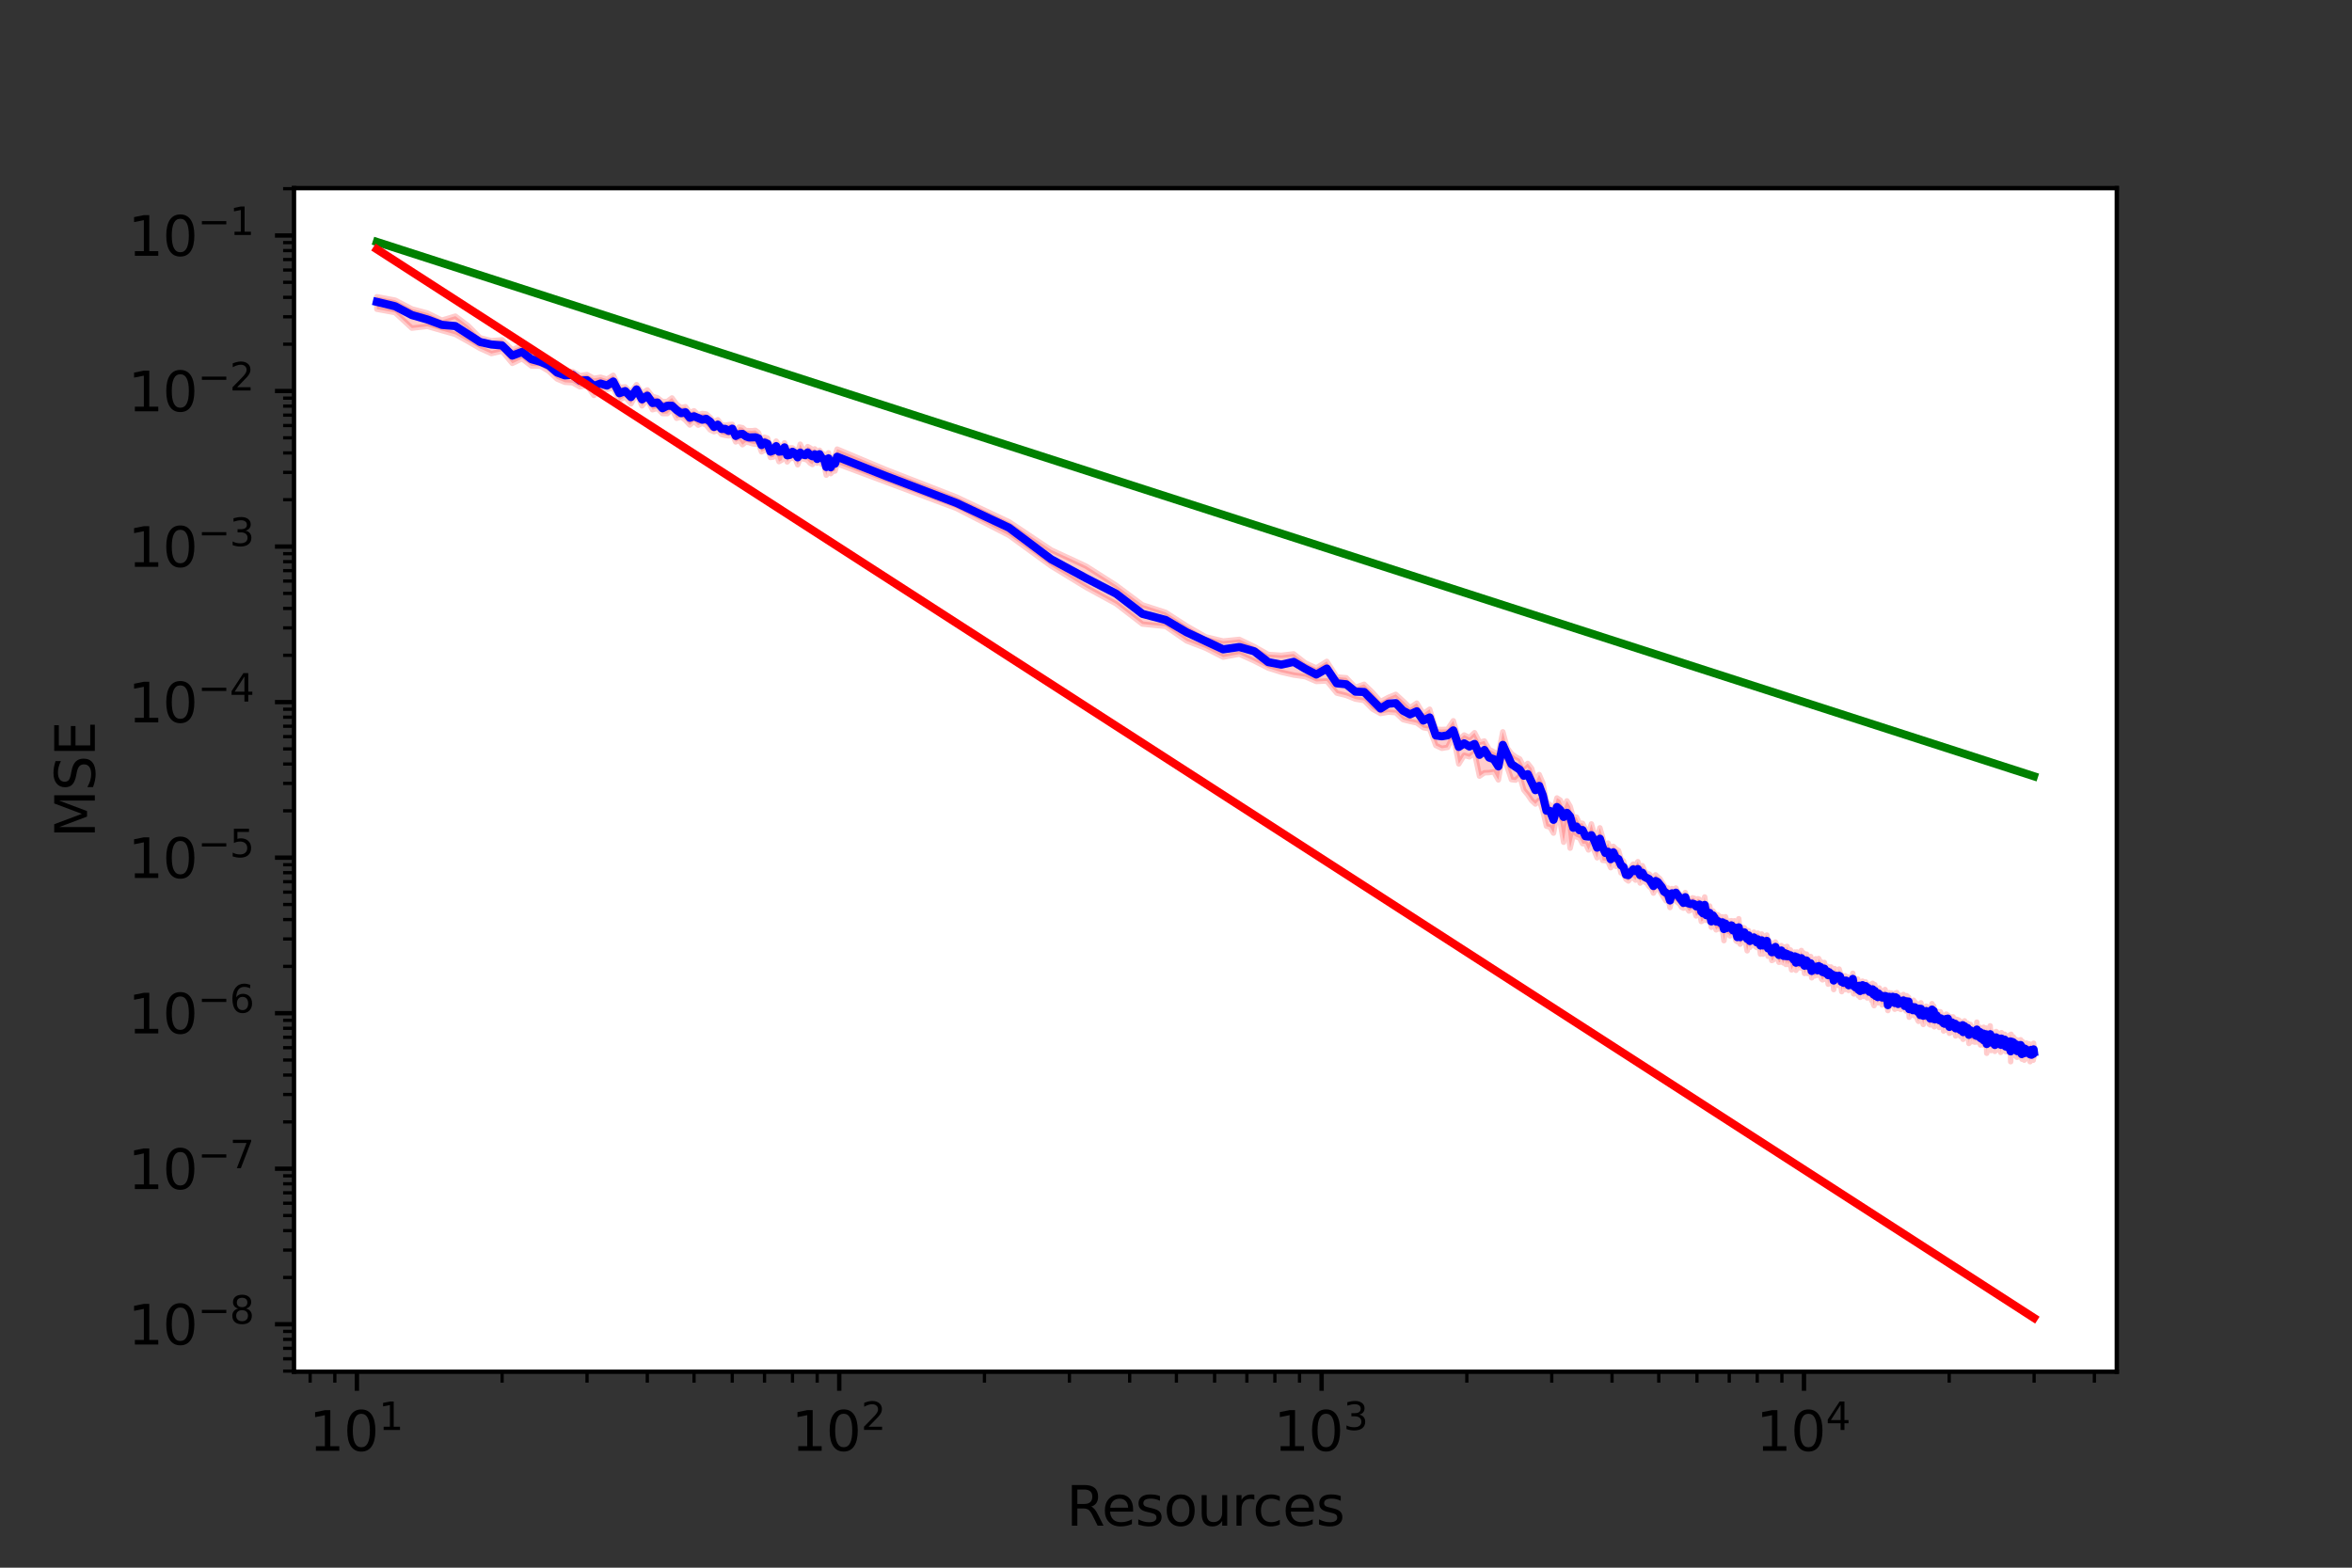 <?xml version="1.0" encoding="utf-8" standalone="no"?>
<!DOCTYPE svg PUBLIC "-//W3C//DTD SVG 1.1//EN"
  "http://www.w3.org/Graphics/SVG/1.1/DTD/svg11.dtd">
<svg xmlns:xlink="http://www.w3.org/1999/xlink" width="432pt" height="288pt" viewBox="0 0 432 288" xmlns="http://www.w3.org/2000/svg" version="1.1">
 <rect x="0" y="0" width="432" height="288" fill="#333333" stroke="none"/>
 <defs>
  <style type="text/css">*{stroke-linejoin: round; stroke-linecap: butt}</style>
 </defs>
 <g id="figure_1">
  <g id="patch_1">
   <path d="M 0 288 
L 432 288 
L 432 0 
L 0 0 
L 0 288 
z
" style="fill: none"/>
  </g>
  <g id="axes_1">
   <g id="patch_2">
    <path d="M 54 252 
L 388.8 252 
L 388.8 34.56 
L 54 34.56 
z
" style="fill: #ffffff"/>
   </g>
   <g id="PolyCollection_1">
    <defs>
     <path id="m973a99751f" d="M 69.218 -233.484 
L 69.218 -231.195 
L 72.566 -230.572 
L 75.646 -227.724 
L 78.497 -228.044 
L 81.152 -227.271 
L 83.635 -226.574 
L 85.968 -225.269 
L 88.167 -223.992 
L 90.248 -223.051 
L 92.221 -223.498 
L 94.099 -221.243 
L 95.889 -222.102 
L 97.599 -220.767 
L 99.237 -220.736 
L 100.807 -219.806 
L 102.316 -218.375 
L 103.769 -217.764 
L 105.168 -217.682 
L 106.518 -216.938 
L 107.822 -217.169 
L 109.084 -215.356 
L 110.306 -216.437 
L 111.49 -216.479 
L 112.638 -216.707 
L 113.754 -214.442 
L 114.838 -215.112 
L 115.892 -213.799 
L 116.918 -215.719 
L 117.918 -213.436 
L 118.892 -214.614 
L 119.842 -212.727 
L 120.769 -212.992 
L 121.674 -212.024 
L 122.559 -212.016 
L 123.424 -212.824 
L 124.269 -211.155 
L 125.097 -211.412 
L 125.907 -210.81 
L 126.7 -209.93 
L 127.478 -210.643 
L 128.24 -209.89 
L 128.987 -210.25 
L 129.72 -209.92 
L 130.439 -209.022 
L 131.145 -208.692 
L 131.838 -208.959 
L 132.519 -208.192 
L 133.188 -208.027 
L 133.846 -207.931 
L 134.493 -208.213 
L 135.129 -206.814 
L 135.755 -207.144 
L 136.37 -206.303 
L 136.976 -206.789 
L 137.573 -206.698 
L 138.16 -206.491 
L 138.739 -206.394 
L 139.309 -206.505 
L 139.871 -204.99 
L 140.424 -205.264 
L 140.97 -205.792 
L 141.508 -203.959 
L 142.039 -204.034 
L 142.562 -204.719 
L 143.079 -203.192 
L 143.588 -203.465 
L 144.091 -205.096 
L 144.588 -203.136 
L 145.078 -203.757 
L 145.562 -203.82 
L 146.04 -203.768 
L 146.512 -202.611 
L 146.979 -203.821 
L 147.439 -203.718 
L 147.895 -203.621 
L 148.345 -203.426 
L 148.79 -202.925 
L 149.229 -202.672 
L 149.664 -203.481 
L 150.094 -202.921 
L 150.519 -203.763 
L 150.94 -202.696 
L 151.356 -202.498 
L 151.767 -200.704 
L 152.174 -202.655 
L 152.577 -200.98 
L 152.976 -201.417 
L 153.371 -201.471 
L 153.761 -202.798 
L 162.734 -199.441 
L 175.681 -194.599 
L 185.35 -189.631 
L 193.072 -184.006 
L 199.499 -180.082 
L 205.006 -177.077 
L 209.822 -173.358 
L 214.101 -172.927 
L 217.952 -170.261 
L 221.452 -168.921 
L 224.661 -167.281 
L 227.622 -167.832 
L 230.372 -166.584 
L 232.938 -165.27 
L 235.343 -164.509 
L 237.607 -163.99 
L 239.745 -163.685 
L 241.771 -162.807 
L 243.695 -162.898 
L 245.528 -160.674 
L 247.277 -160.246 
L 248.95 -159.568 
L 250.554 -159.307 
L 252.093 -157.744 
L 253.573 -156.919 
L 254.998 -157.177 
L 256.373 -157.076 
L 257.7 -155.795 
L 258.982 -155.474 
L 260.224 -155.205 
L 261.426 -154.319 
L 262.592 -154.107 
L 263.724 -151.052 
L 264.823 -150.53 
L 265.892 -150.704 
L 266.932 -152.82 
L 267.945 -147.659 
L 268.932 -149.258 
L 269.894 -148.962 
L 270.832 -149.703 
L 271.748 -145.415 
L 272.643 -146.031 
L 273.518 -146.074 
L 274.373 -146.208 
L 275.209 -144.723 
L 276.028 -149.396 
L 276.83 -147.094 
L 277.615 -144.778 
L 278.384 -144.686 
L 279.139 -145.427 
L 279.879 -142.875 
L 280.605 -142.005 
L 281.317 -140.952 
L 282.017 -140.29 
L 282.704 -141.018 
L 283.379 -139.055 
L 284.043 -136.222 
L 284.695 -136.056 
L 285.336 -134.945 
L 285.967 -138.271 
L 286.587 -136.9 
L 287.198 -133.274 
L 287.799 -137.011 
L 288.391 -132.181 
L 288.974 -134.648 
L 289.549 -134.257 
L 290.115 -134.069 
L 290.672 -133.012 
L 291.222 -133.018 
L 291.764 -131.852 
L 292.298 -133.017 
L 292.825 -131.706 
L 293.345 -130.414 
L 293.858 -132.466 
L 294.365 -129.939 
L 294.864 -129.918 
L 295.358 -129.737 
L 295.845 -128.596 
L 296.326 -130.445 
L 296.801 -128.83 
L 297.27 -129.444 
L 297.734 -127.639 
L 298.192 -127.446 
L 298.644 -126.477 
L 299.092 -126.154 
L 299.534 -126.779 
L 299.971 -126.79 
L 300.404 -126.312 
L 300.831 -127.423 
L 301.254 -125.769 
L 301.672 -126.752 
L 302.086 -125.975 
L 302.495 -125.751 
L 302.9 -125.136 
L 303.301 -124.837 
L 303.698 -123.924 
L 304.09 -124.778 
L 304.479 -124.816 
L 304.864 -124.328 
L 305.245 -123.676 
L 305.622 -123.068 
L 305.996 -122.504 
L 306.366 -123.027 
L 306.732 -121.276 
L 307.095 -122.809 
L 307.455 -122.715 
L 307.811 -122.479 
L 308.164 -122.209 
L 308.514 -121.918 
L 308.86 -121.334 
L 309.204 -121.158 
L 309.544 -122.529 
L 309.882 -121.133 
L 310.217 -120.634 
L 310.548 -120.802 
L 310.877 -121.155 
L 311.203 -120.843 
L 311.526 -119.735 
L 311.847 -119.946 
L 312.165 -120.472 
L 312.481 -118.71 
L 312.793 -118.878 
L 313.104 -120.7 
L 313.411 -118.896 
L 313.717 -119.086 
L 314.02 -119.18 
L 314.32 -117.653 
L 314.619 -118.659 
L 314.915 -117.972 
L 315.208 -117.176 
L 315.5 -117.536 
L 315.789 -117.311 
L 316.076 -117.3 
L 316.361 -117.295 
L 316.644 -115.191 
L 316.925 -117.342 
L 317.204 -116.453 
L 317.481 -116.416 
L 317.756 -116.064 
L 318.029 -116.401 
L 318.299 -116.293 
L 318.569 -116.71 
L 318.836 -115.192 
L 319.101 -115 
L 319.365 -116.84 
L 319.626 -114.547 
L 319.886 -114.988 
L 320.145 -115.565 
L 320.401 -115.529 
L 320.656 -114.702 
L 320.909 -113.326 
L 321.161 -114.5 
L 321.41 -113.965 
L 321.659 -114.595 
L 321.905 -114.504 
L 322.15 -114.815 
L 322.394 -114.138 
L 322.636 -113.942 
L 322.876 -114.534 
L 323.115 -114.319 
L 323.353 -112.711 
L 323.589 -114.173 
L 323.824 -112.715 
L 324.057 -114.04 
L 324.289 -113.693 
L 324.519 -114.263 
L 324.748 -112.323 
L 324.976 -113.079 
L 325.202 -112.542 
L 325.427 -111.539 
L 325.651 -111.635 
L 325.873 -112.205 
L 326.094 -112.361 
L 326.314 -112.374 
L 326.533 -111.813 
L 326.75 -111.213 
L 326.966 -111.255 
L 327.181 -112.461 
L 327.395 -111.233 
L 327.608 -111.079 
L 327.819 -112.042 
L 328.029 -110.818 
L 328.238 -111.464 
L 328.446 -110.809 
L 328.653 -111.368 
L 328.859 -110.911 
L 329.064 -109.82 
L 329.267 -110.324 
L 329.47 -110.877 
L 329.671 -110.979 
L 329.872 -109.742 
L 330.071 -111.052 
L 330.269 -110.161 
L 330.467 -110.34 
L 330.663 -110.201 
L 330.858 -110.304 
L 331.053 -110.085 
L 331.246 -110.71 
L 331.438 -109.166 
L 331.63 -109.526 
L 331.82 -110.586 
L 332.01 -109.159 
L 332.198 -109.199 
L 332.386 -109.192 
L 332.573 -110.088 
L 332.759 -108.362 
L 332.944 -109.274 
L 333.128 -109.003 
L 333.311 -108.705 
L 333.493 -108.955 
L 333.675 -108.919 
L 333.856 -108.827 
L 334.035 -109.516 
L 334.214 -109.063 
L 334.393 -109.382 
L 334.57 -108.148 
L 334.746 -107.994 
L 334.922 -108.224 
L 335.097 -109.266 
L 335.271 -108.103 
L 335.444 -108.165 
L 335.617 -108.497 
L 335.789 -107.195 
L 335.96 -108.468 
L 336.13 -107.317 
L 336.299 -107.539 
L 336.468 -107.741 
L 336.636 -108.212 
L 336.804 -106.204 
L 336.97 -107.406 
L 337.136 -107.99 
L 337.301 -107.882 
L 337.466 -107.215 
L 337.629 -106.978 
L 337.792 -107.567 
L 337.955 -107.287 
L 338.116 -106.999 
L 338.277 -105.818 
L 338.438 -106.799 
L 338.597 -106.388 
L 338.756 -106.465 
L 338.915 -106.219 
L 339.072 -106.919 
L 339.229 -106.607 
L 339.386 -106.379 
L 339.542 -106.046 
L 339.697 -106.352 
L 339.851 -106.601 
L 340.005 -106.205 
L 340.158 -106.103 
L 340.311 -107.252 
L 340.463 -105.409 
L 340.615 -105.426 
L 340.766 -105.697 
L 340.916 -105.774 
L 341.066 -105.661 
L 341.215 -106.14 
L 341.363 -105.047 
L 341.511 -105.793 
L 341.659 -104.775 
L 341.806 -105.449 
L 341.952 -105.162 
L 342.098 -105.692 
L 342.243 -104.944 
L 342.387 -105.445 
L 342.532 -105.015 
L 342.675 -106.144 
L 342.818 -105.354 
L 342.961 -104.663 
L 343.103 -105.779 
L 343.244 -105.255 
L 343.385 -104.988 
L 343.526 -104.9 
L 343.665 -104.582 
L 343.805 -104.156 
L 343.944 -105.085 
L 344.082 -103.56 
L 344.22 -103.245 
L 344.357 -105.083 
L 344.494 -104.028 
L 344.631 -104.154 
L 344.767 -104.035 
L 344.902 -103.76 
L 345.037 -104.554 
L 345.172 -104.452 
L 345.306 -103.897 
L 345.44 -104.056 
L 345.573 -103.616 
L 345.705 -103.371 
L 345.838 -103.885 
L 345.969 -103.855 
L 346.101 -103.528 
L 346.232 -103.591 
L 346.362 -104.037 
L 346.492 -103.471 
L 346.622 -103.502 
L 346.751 -102.345 
L 346.879 -102.822 
L 347.008 -103.815 
L 347.135 -103.177 
L 347.263 -103.288 
L 347.39 -103.364 
L 347.516 -103.716 
L 347.643 -104.09 
L 347.768 -103.514 
L 347.894 -102.88 
L 348.019 -102.593 
L 348.143 -104.001 
L 348.267 -103.682 
L 348.391 -104.081 
L 348.514 -102.729 
L 348.637 -102.96 
L 348.76 -103.242 
L 348.882 -103.309 
L 349.004 -102.949 
L 349.125 -102.552 
L 349.246 -102.973 
L 349.367 -103.065 
L 349.487 -103.226 
L 349.607 -103.346 
L 349.726 -103.154 
L 349.845 -102.623 
L 349.964 -102.835 
L 350.082 -102.271 
L 350.201 -102.722 
L 350.318 -102.71 
L 350.435 -102.35 
L 350.552 -103.098 
L 350.669 -101.126 
L 350.785 -101.574 
L 350.901 -101.876 
L 351.017 -101.507 
L 351.132 -101.837 
L 351.247 -102.063 
L 351.361 -101.646 
L 351.475 -102.347 
L 351.589 -101.393 
L 351.703 -101.958 
L 351.816 -101.503 
L 351.929 -101.242 
L 352.041 -101.361 
L 352.153 -100.847 
L 352.265 -100.519 
L 352.377 -100.367 
L 352.488 -101.204 
L 352.599 -101.086 
L 352.71 -100.518 
L 352.82 -102.236 
L 352.93 -101.068 
L 353.039 -100.909 
L 353.149 -100.23 
L 353.258 -99.795 
L 353.366 -100.566 
L 353.475 -100.715 
L 353.583 -100.507 
L 353.691 -100.393 
L 353.798 -100.792 
L 353.905 -100.988 
L 354.012 -100.391 
L 354.119 -101.164 
L 354.225 -100.619 
L 354.331 -99.843 
L 354.437 -99.862 
L 354.542 -99.704 
L 354.647 -100.327 
L 354.752 -100.02 
L 354.857 -101.69 
L 354.961 -99.819 
L 355.065 -99.885 
L 355.169 -101.535 
L 355.272 -99.363 
L 355.375 -99.718 
L 355.478 -100.005 
L 355.581 -99.744 
L 355.683 -100.784 
L 355.785 -100.338 
L 355.887 -99.865 
L 355.988 -100.296 
L 356.09 -100.035 
L 356.191 -99.246 
L 356.291 -99.842 
L 356.392 -99.689 
L 356.492 -99.985 
L 356.592 -99.285 
L 356.692 -99.463 
L 356.791 -99.511 
L 356.89 -99.744 
L 356.989 -98.593 
L 357.088 -99.245 
L 357.186 -99.109 
L 357.284 -99.471 
L 357.382 -100.025 
L 357.48 -99.384 
L 357.577 -98.719 
L 357.675 -99.919 
L 357.771 -100.136 
L 357.868 -99.198 
L 357.965 -99.566 
L 358.061 -98.179 
L 358.157 -99.487 
L 358.252 -99.441 
L 358.348 -99.181 
L 358.443 -98.345 
L 358.538 -99.185 
L 358.633 -98.819 
L 358.727 -98.619 
L 358.822 -98.519 
L 358.916 -98.993 
L 359.01 -98.922 
L 359.103 -99.061 
L 359.197 -97.682 
L 359.29 -98.39 
L 359.383 -98.427 
L 359.476 -98.401 
L 359.568 -97.921 
L 359.66 -97.875 
L 359.752 -98.672 
L 359.844 -98.065 
L 359.936 -98.504 
L 360.027 -98.044 
L 360.118 -97.584 
L 360.209 -98.196 
L 360.3 -97.51 
L 360.391 -97.876 
L 360.481 -98.906 
L 360.571 -97.066 
L 360.661 -97.191 
L 360.751 -97.944 
L 360.84 -98.603 
L 360.929 -98.09 
L 361.018 -97.731 
L 361.107 -98.442 
L 361.196 -97.496 
L 361.284 -97.677 
L 361.373 -98.216 
L 361.461 -97.334 
L 361.549 -97.32 
L 361.636 -96.304 
L 361.724 -97.175 
L 361.811 -97.189 
L 361.898 -97.47 
L 361.985 -97.396 
L 362.072 -96.616 
L 362.158 -97.287 
L 362.244 -96.99 
L 362.33 -97.069 
L 362.416 -97.019 
L 362.502 -96.713 
L 362.587 -97.857 
L 362.673 -96.553 
L 362.758 -97.513 
L 362.843 -96.557 
L 362.928 -97.162 
L 363.012 -96.863 
L 363.096 -97.637 
L 363.181 -96.62 
L 363.265 -97.105 
L 363.349 -96.848 
L 363.432 -96.961 
L 363.516 -96.423 
L 363.599 -96.877 
L 363.682 -96.905 
L 363.765 -96.024 
L 363.848 -96.287 
L 363.93 -96.177 
L 364.013 -96.091 
L 364.095 -97.189 
L 364.177 -96.619 
L 364.259 -96.175 
L 364.34 -96.594 
L 364.422 -95.957 
L 364.503 -97.165 
L 364.585 -96.128 
L 364.666 -96.603 
L 364.746 -96.531 
L 364.827 -97.336 
L 364.908 -94.502 
L 364.988 -96.075 
L 365.068 -95.437 
L 365.148 -96.387 
L 365.228 -96.88 
L 365.307 -95.514 
L 365.387 -96.409 
L 365.466 -96.297 
L 365.545 -97.028 
L 365.625 -95.839 
L 365.703 -95.003 
L 365.782 -96.127 
L 365.861 -96.251 
L 365.939 -96.004 
L 366.017 -96.01 
L 366.095 -96.427 
L 366.173 -96.016 
L 366.251 -96.016 
L 366.328 -95.767 
L 366.406 -94.85 
L 366.483 -96 
L 366.56 -96.044 
L 366.637 -96.707 
L 366.714 -95.68 
L 366.791 -96.246 
L 366.867 -95.464 
L 366.943 -95.623 
L 367.02 -95.418 
L 367.096 -95.109 
L 367.172 -95.735 
L 367.247 -95.509 
L 367.323 -95.765 
L 367.398 -96.608 
L 367.474 -94.668 
L 367.549 -94.876 
L 367.624 -96.125 
L 367.699 -95.978 
L 367.773 -95.286 
L 367.848 -95.38 
L 367.922 -95.437 
L 367.997 -95.744 
L 368.071 -95.884 
L 368.145 -95.334 
L 368.219 -96.39 
L 368.292 -95.383 
L 368.366 -94.843 
L 368.439 -94.792 
L 368.513 -94.937 
L 368.586 -95.534 
L 368.659 -95.23 
L 368.732 -95.269 
L 368.804 -95.096 
L 368.877 -94.918 
L 368.949 -94.733 
L 369.022 -95.214 
L 369.094 -95.68 
L 369.166 -95.491 
L 369.238 -96.107 
L 369.31 -92.953 
L 369.381 -95.408 
L 369.453 -95.512 
L 369.524 -94.727 
L 369.596 -95.336 
L 369.667 -95.635 
L 369.738 -95.039 
L 369.808 -95.67 
L 369.879 -94.878 
L 369.95 -94.817 
L 370.02 -95.215 
L 370.091 -94.097 
L 370.161 -94.042 
L 370.231 -95.127 
L 370.301 -94.762 
L 370.371 -94.736 
L 370.44 -93.773 
L 370.51 -93.772 
L 370.579 -93.935 
L 370.649 -94.652 
L 370.718 -94.715 
L 370.787 -94.597 
L 370.856 -95.217 
L 370.925 -93.935 
L 370.994 -93.971 
L 371.062 -95.119 
L 371.131 -95.058 
L 371.199 -94.395 
L 371.267 -94.749 
L 371.335 -93.542 
L 371.403 -93.405 
L 371.471 -94.521 
L 371.539 -94.552 
L 371.607 -94.049 
L 371.674 -93.608 
L 371.741 -94.776 
L 371.809 -93.235 
L 371.876 -93.995 
L 371.943 -94.637 
L 372.01 -93.623 
L 372.077 -93.931 
L 372.143 -94.184 
L 372.21 -94.051 
L 372.276 -94.04 
L 372.343 -93.59 
L 372.409 -94.331 
L 372.475 -93.791 
L 372.541 -94.175 
L 372.607 -93.431 
L 372.673 -93.636 
L 372.738 -93.925 
L 372.804 -93.375 
L 372.869 -92.955 
L 372.935 -94.065 
L 373 -93.582 
L 373.065 -94.015 
L 373.13 -93.49 
L 373.195 -93.49 
L 373.26 -93.511 
L 373.324 -94.046 
L 373.389 -93.329 
L 373.453 -93.227 
L 373.518 -94.309 
L 373.582 -93.697 
L 373.582 -95.649 
L 373.582 -95.649 
L 373.518 -96.347 
L 373.453 -95.252 
L 373.389 -95.417 
L 373.324 -95.49 
L 373.26 -94.949 
L 373.195 -95.461 
L 373.13 -95.379 
L 373.065 -96.122 
L 373 -96.063 
L 372.935 -96.046 
L 372.869 -95.057 
L 372.804 -95.489 
L 372.738 -95.873 
L 372.673 -96.243 
L 372.607 -95.41 
L 372.541 -95.979 
L 372.475 -95.387 
L 372.409 -96.254 
L 372.343 -95.382 
L 372.276 -96.211 
L 372.21 -96.373 
L 372.143 -95.67 
L 372.077 -96.092 
L 372.01 -95.718 
L 371.943 -96.099 
L 371.876 -95.543 
L 371.809 -95.581 
L 371.741 -96.294 
L 371.674 -96.262 
L 371.607 -95.815 
L 371.539 -95.803 
L 371.471 -96.666 
L 371.403 -95.873 
L 371.335 -95.021 
L 371.267 -96.443 
L 371.199 -96.03 
L 371.131 -96.986 
L 371.062 -96.469 
L 370.994 -96.002 
L 370.925 -95.85 
L 370.856 -96.908 
L 370.787 -96.507 
L 370.718 -96.342 
L 370.649 -96.88 
L 370.579 -96.538 
L 370.51 -95.672 
L 370.44 -96.071 
L 370.371 -96.75 
L 370.301 -96.473 
L 370.231 -97.073 
L 370.161 -95.979 
L 370.091 -95.847 
L 370.02 -96.685 
L 369.95 -96.654 
L 369.879 -96.79 
L 369.808 -97.516 
L 369.738 -97.21 
L 369.667 -97.327 
L 369.596 -96.75 
L 369.524 -97.171 
L 369.453 -97.175 
L 369.381 -97.99 
L 369.31 -95.843 
L 369.238 -97.774 
L 369.166 -97.87 
L 369.094 -97.056 
L 369.022 -97.283 
L 368.949 -96.654 
L 368.877 -96.47 
L 368.804 -96.939 
L 368.732 -96.903 
L 368.659 -96.858 
L 368.586 -96.87 
L 368.513 -97.054 
L 368.439 -96.99 
L 368.366 -96.216 
L 368.292 -97.117 
L 368.219 -97.991 
L 368.145 -97.181 
L 368.071 -97.586 
L 367.997 -97.95 
L 367.922 -97.855 
L 367.848 -97.502 
L 367.773 -97.051 
L 367.699 -97.613 
L 367.624 -98.293 
L 367.549 -96.93 
L 367.474 -97.292 
L 367.398 -97.976 
L 367.323 -97.625 
L 367.247 -97.485 
L 367.172 -97.453 
L 367.096 -96.879 
L 367.02 -97.157 
L 366.943 -97.655 
L 366.867 -97.378 
L 366.791 -98.347 
L 366.714 -97.515 
L 366.637 -98.499 
L 366.56 -98.066 
L 366.483 -97.811 
L 366.406 -96.812 
L 366.328 -98.191 
L 366.251 -97.937 
L 366.173 -98.22 
L 366.095 -98.37 
L 366.017 -97.732 
L 365.939 -98.022 
L 365.861 -98.239 
L 365.782 -98.299 
L 365.703 -97.166 
L 365.625 -98.134 
L 365.545 -99.546 
L 365.466 -98.563 
L 365.387 -98.403 
L 365.307 -97.414 
L 365.228 -98.378 
L 365.148 -98.084 
L 365.068 -97.672 
L 364.988 -97.961 
L 364.908 -97.277 
L 364.827 -99.126 
L 364.746 -98.574 
L 364.666 -98.619 
L 364.585 -98.539 
L 364.503 -98.936 
L 364.422 -98.093 
L 364.34 -99.281 
L 364.259 -97.819 
L 364.177 -98.711 
L 364.095 -98.854 
L 364.013 -97.814 
L 363.93 -98.228 
L 363.848 -98.23 
L 363.765 -98.131 
L 363.682 -99.26 
L 363.599 -98.546 
L 363.516 -98.589 
L 363.432 -98.792 
L 363.349 -98.953 
L 363.265 -98.658 
L 363.181 -98.832 
L 363.096 -100.222 
L 363.012 -98.229 
L 362.928 -99.432 
L 362.843 -98.742 
L 362.758 -99.364 
L 362.673 -98.998 
L 362.587 -99.204 
L 362.502 -98.733 
L 362.416 -98.826 
L 362.33 -99.114 
L 362.244 -98.916 
L 362.158 -99.347 
L 362.072 -98.963 
L 361.985 -99.428 
L 361.898 -99.814 
L 361.811 -98.816 
L 361.724 -99.339 
L 361.636 -98.834 
L 361.549 -99.23 
L 361.461 -99.466 
L 361.373 -100.028 
L 361.284 -99.433 
L 361.196 -98.991 
L 361.107 -99.927 
L 361.018 -99.687 
L 360.929 -100.224 
L 360.84 -100.459 
L 360.751 -99.535 
L 360.661 -99.424 
L 360.571 -99.49 
L 360.481 -100.293 
L 360.391 -100.037 
L 360.3 -99.758 
L 360.209 -100.217 
L 360.118 -99.483 
L 360.027 -100.382 
L 359.936 -100.383 
L 359.844 -100.021 
L 359.752 -100.609 
L 359.66 -100.067 
L 359.568 -100.446 
L 359.476 -100.711 
L 359.383 -100.28 
L 359.29 -100.313 
L 359.197 -100.002 
L 359.103 -100.805 
L 359.01 -100.672 
L 358.916 -100.541 
L 358.822 -100.697 
L 358.727 -101.196 
L 358.633 -100.522 
L 358.538 -101.17 
L 358.443 -100.687 
L 358.348 -100.682 
L 358.252 -101.199 
L 358.157 -101.081 
L 358.061 -100.198 
L 357.965 -101.06 
L 357.868 -101.036 
L 357.771 -101.503 
L 357.675 -101.501 
L 357.577 -100.662 
L 357.48 -101.695 
L 357.382 -101.57 
L 357.284 -101.376 
L 357.186 -100.688 
L 357.088 -101.409 
L 356.989 -100.946 
L 356.89 -101.143 
L 356.791 -101.298 
L 356.692 -101.163 
L 356.592 -101.065 
L 356.492 -101.886 
L 356.392 -102.128 
L 356.291 -101.829 
L 356.191 -101.593 
L 356.09 -101.234 
L 355.988 -102.156 
L 355.887 -101.681 
L 355.785 -101.766 
L 355.683 -102.209 
L 355.581 -101.95 
L 355.478 -101.764 
L 355.375 -101.582 
L 355.272 -101.98 
L 355.169 -103.188 
L 355.065 -101.899 
L 354.961 -101.879 
L 354.857 -103.621 
L 354.752 -102.168 
L 354.647 -102.248 
L 354.542 -101.711 
L 354.437 -102.058 
L 354.331 -102.1 
L 354.225 -102.552 
L 354.119 -102.985 
L 354.012 -102.397 
L 353.905 -102.958 
L 353.798 -103.156 
L 353.691 -102.475 
L 353.583 -102.303 
L 353.475 -102.995 
L 353.366 -102.703 
L 353.258 -102.047 
L 353.149 -102.557 
L 353.039 -103.193 
L 352.93 -102.87 
L 352.82 -103.772 
L 352.71 -102.568 
L 352.599 -102.864 
L 352.488 -103.469 
L 352.377 -103.246 
L 352.265 -103.392 
L 352.153 -102.918 
L 352.041 -103.092 
L 351.929 -103.707 
L 351.816 -103.084 
L 351.703 -103.944 
L 351.589 -103.573 
L 351.475 -104.248 
L 351.361 -103.169 
L 351.247 -103.929 
L 351.132 -103.646 
L 351.017 -103.993 
L 350.901 -103.523 
L 350.785 -103.719 
L 350.669 -103.245 
L 350.552 -104.805 
L 350.435 -104.585 
L 350.318 -104.334 
L 350.201 -105.08 
L 350.082 -104.09 
L 349.964 -105.041 
L 349.845 -103.873 
L 349.726 -104.984 
L 349.607 -105.299 
L 349.487 -104.83 
L 349.367 -104.931 
L 349.246 -104.81 
L 349.125 -105.025 
L 349.004 -104.488 
L 348.882 -105.188 
L 348.76 -105.047 
L 348.637 -104.337 
L 348.514 -104.796 
L 348.391 -105.652 
L 348.267 -105.387 
L 348.143 -105.562 
L 348.019 -104.561 
L 347.894 -105.264 
L 347.768 -105.437 
L 347.643 -105.391 
L 347.516 -105.314 
L 347.39 -105.575 
L 347.263 -104.875 
L 347.135 -104.915 
L 347.008 -105.636 
L 346.879 -105.478 
L 346.751 -104.042 
L 346.622 -105.588 
L 346.492 -105.673 
L 346.362 -105.675 
L 346.232 -106.212 
L 346.101 -105.657 
L 345.969 -105.774 
L 345.838 -105.818 
L 345.705 -105.772 
L 345.573 -105.966 
L 345.44 -106.018 
L 345.306 -105.944 
L 345.172 -106.5 
L 345.037 -106.104 
L 344.902 -105.415 
L 344.767 -105.406 
L 344.631 -106.221 
L 344.494 -106.186 
L 344.357 -107.099 
L 344.22 -105.843 
L 344.082 -106.118 
L 343.944 -107.354 
L 343.805 -106.757 
L 343.665 -107.111 
L 343.526 -107.171 
L 343.385 -106.714 
L 343.244 -107.021 
L 343.103 -107.118 
L 342.961 -106.91 
L 342.818 -107.295 
L 342.675 -107.605 
L 342.532 -107.123 
L 342.387 -107.412 
L 342.243 -106.98 
L 342.098 -107.75 
L 341.952 -106.696 
L 341.806 -107.267 
L 341.659 -106.896 
L 341.511 -107.459 
L 341.363 -106.893 
L 341.215 -108.143 
L 341.066 -107.677 
L 340.916 -107.516 
L 340.766 -107.62 
L 340.615 -108.261 
L 340.463 -107.759 
L 340.311 -109.2 
L 340.158 -108.243 
L 340.005 -107.967 
L 339.851 -108.444 
L 339.697 -108.197 
L 339.542 -107.566 
L 339.386 -108.554 
L 339.229 -108.423 
L 339.072 -108.419 
L 338.915 -108.745 
L 338.756 -108.406 
L 338.597 -108.523 
L 338.438 -108.79 
L 338.277 -108.708 
L 338.116 -108.653 
L 337.955 -109.443 
L 337.792 -109.978 
L 337.629 -109.153 
L 337.466 -109.61 
L 337.301 -109.472 
L 337.136 -109.731 
L 336.97 -110.07 
L 336.804 -108.365 
L 336.636 -109.834 
L 336.468 -109.6 
L 336.299 -110.36 
L 336.13 -109.867 
L 335.96 -110.354 
L 335.789 -110.09 
L 335.617 -110.479 
L 335.444 -110.021 
L 335.271 -110.166 
L 335.097 -111.185 
L 334.922 -110.658 
L 334.746 -110.433 
L 334.57 -110.832 
L 334.393 -111.4 
L 334.214 -111.449 
L 334.035 -111.914 
L 333.856 -110.39 
L 333.675 -111.261 
L 333.493 -111.859 
L 333.311 -110.597 
L 333.128 -111.338 
L 332.944 -110.945 
L 332.759 -110.78 
L 332.573 -112.285 
L 332.386 -111.297 
L 332.198 -111.515 
L 332.01 -111.507 
L 331.82 -112.717 
L 331.63 -111.891 
L 331.438 -111.43 
L 331.246 -112.948 
L 331.053 -112.017 
L 330.858 -113.389 
L 330.663 -112.299 
L 330.467 -112.515 
L 330.269 -112.425 
L 330.071 -113.11 
L 329.872 -112.298 
L 329.671 -113.097 
L 329.47 -112.929 
L 329.267 -112.983 
L 329.064 -113.004 
L 328.859 -113.495 
L 328.653 -113.42 
L 328.446 -113.451 
L 328.238 -114.133 
L 328.029 -113.41 
L 327.819 -114.046 
L 327.608 -113.406 
L 327.395 -113.486 
L 327.181 -114.289 
L 326.966 -113.447 
L 326.75 -113.613 
L 326.533 -113.797 
L 326.314 -114.514 
L 326.094 -114.936 
L 325.873 -114.369 
L 325.651 -113.808 
L 325.427 -114.251 
L 325.202 -114.827 
L 324.976 -115.098 
L 324.748 -114.909 
L 324.519 -116.221 
L 324.289 -116.021 
L 324.057 -115.634 
L 323.824 -115.471 
L 323.589 -116.413 
L 323.353 -115.367 
L 323.115 -116.252 
L 322.876 -116.577 
L 322.636 -116.419 
L 322.394 -116.381 
L 322.15 -116.75 
L 321.905 -116.16 
L 321.659 -116.043 
L 321.41 -115.694 
L 321.161 -117.035 
L 320.909 -116.319 
L 320.656 -117.115 
L 320.401 -117.547 
L 320.145 -117.598 
L 319.886 -117.38 
L 319.626 -116.558 
L 319.365 -119.221 
L 319.101 -116.707 
L 318.836 -117.955 
L 318.569 -118.847 
L 318.299 -118.181 
L 318.029 -118.86 
L 317.756 -118.823 
L 317.481 -118.566 
L 317.204 -118.568 
L 316.925 -119.586 
L 316.644 -118.129 
L 316.361 -119.571 
L 316.076 -119.204 
L 315.789 -119.717 
L 315.5 -119.958 
L 315.208 -119.828 
L 314.915 -120.243 
L 314.619 -120.653 
L 314.32 -119.872 
L 314.02 -121.557 
L 313.717 -121.006 
L 313.411 -120.954 
L 313.104 -123.222 
L 312.793 -121.047 
L 312.481 -121.201 
L 312.165 -122.764 
L 311.847 -122.892 
L 311.526 -122.412 
L 311.203 -122.968 
L 310.877 -123.058 
L 310.548 -122.826 
L 310.217 -122.897 
L 309.882 -122.973 
L 309.544 -124.032 
L 309.204 -123.058 
L 308.86 -123.227 
L 308.514 -123.714 
L 308.164 -124.116 
L 307.811 -124.859 
L 307.455 -124.469 
L 307.095 -124.758 
L 306.732 -123.392 
L 306.366 -124.867 
L 305.996 -124.675 
L 305.622 -125.412 
L 305.245 -125.956 
L 304.864 -126.587 
L 304.479 -126.901 
L 304.09 -127.28 
L 303.698 -126.271 
L 303.301 -127.032 
L 302.9 -127.439 
L 302.495 -127.497 
L 302.086 -127.956 
L 301.672 -128.961 
L 301.254 -128.299 
L 300.831 -129.709 
L 300.404 -128.993 
L 299.971 -129.248 
L 299.534 -128.676 
L 299.092 -128.141 
L 298.644 -127.995 
L 298.192 -129.791 
L 297.734 -130.182 
L 297.27 -131.756 
L 296.801 -132.026 
L 296.326 -132.516 
L 295.845 -131.761 
L 295.358 -133.119 
L 294.864 -132.117 
L 294.365 -134.144 
L 293.858 -135.919 
L 293.345 -133.847 
L 292.825 -134.8 
L 292.298 -136.64 
L 291.764 -134.906 
L 291.222 -135.646 
L 290.672 -136.75 
L 290.115 -136.746 
L 289.549 -137.904 
L 288.974 -137.813 
L 288.391 -139.866 
L 287.799 -140.87 
L 287.198 -139.414 
L 286.587 -140.999 
L 285.967 -141.405 
L 285.336 -138.947 
L 284.695 -140.133 
L 284.043 -140.646 
L 283.379 -144.157 
L 282.704 -145.713 
L 282.017 -144.315 
L 281.317 -146.835 
L 280.605 -147.749 
L 279.879 -147.088 
L 279.139 -148.569 
L 278.384 -148.962 
L 277.615 -149.558 
L 276.83 -150.586 
L 276.028 -153.56 
L 275.209 -149.384 
L 274.373 -149.869 
L 273.518 -150.317 
L 272.643 -151.869 
L 271.748 -151.637 
L 270.832 -153.398 
L 269.894 -152.487 
L 268.932 -152.976 
L 267.945 -152.098 
L 266.932 -155.591 
L 265.892 -154.025 
L 264.823 -153.981 
L 263.724 -154.031 
L 262.592 -157.711 
L 261.426 -156.851 
L 260.224 -158.832 
L 258.982 -157.973 
L 257.7 -159.221 
L 256.373 -160.435 
L 254.998 -159.874 
L 253.573 -159.106 
L 252.093 -160.795 
L 250.554 -162.287 
L 248.95 -161.724 
L 247.277 -163.485 
L 245.528 -163.632 
L 243.695 -166.496 
L 241.771 -165.283 
L 239.745 -166.212 
L 237.607 -167.874 
L 235.343 -167.612 
L 232.938 -167.769 
L 230.372 -169.221 
L 227.622 -170.536 
L 224.661 -170.236 
L 221.452 -171.009 
L 217.952 -173.01 
L 214.101 -175.498 
L 209.822 -176.881 
L 205.006 -180.473 
L 199.499 -183.987 
L 193.072 -186.974 
L 185.35 -192.13 
L 175.681 -196.696 
L 162.734 -201.733 
L 153.761 -205.494 
L 153.371 -204.324 
L 152.976 -203.903 
L 152.577 -202.915 
L 152.174 -204.81 
L 151.767 -202.963 
L 151.356 -204.554 
L 150.94 -204.76 
L 150.519 -205.286 
L 150.094 -204.588 
L 149.664 -205.533 
L 149.229 -205.369 
L 148.79 -205.723 
L 148.345 -205.955 
L 147.895 -204.986 
L 147.439 -205.414 
L 146.979 -206.396 
L 146.512 -204.882 
L 146.04 -205.37 
L 145.562 -205.714 
L 145.078 -205.726 
L 144.588 -205.526 
L 144.091 -206.654 
L 143.588 -205.726 
L 143.079 -206.193 
L 142.562 -206.965 
L 142.039 -205.97 
L 141.508 -205.836 
L 140.97 -207.505 
L 140.424 -207.679 
L 139.871 -207.136 
L 139.309 -208.509 
L 138.739 -208.938 
L 138.16 -208.87 
L 137.573 -208.881 
L 136.976 -208.894 
L 136.37 -209.43 
L 135.755 -209.551 
L 135.129 -208.513 
L 134.493 -210.043 
L 133.846 -209.99 
L 133.188 -209.872 
L 132.519 -210.014 
L 131.838 -210.889 
L 131.145 -210.479 
L 130.439 -211.315 
L 129.72 -211.945 
L 128.987 -212.044 
L 128.24 -211.788 
L 127.478 -212.538 
L 126.7 -212.207 
L 125.907 -213.284 
L 125.097 -213.109 
L 124.269 -213.725 
L 123.424 -214.894 
L 122.559 -214.242 
L 121.674 -214.211 
L 120.769 -214.928 
L 119.842 -215.171 
L 118.892 -216.367 
L 117.918 -215.773 
L 116.918 -217.339 
L 115.892 -215.974 
L 114.838 -216.929 
L 113.754 -216.816 
L 112.638 -219.052 
L 111.49 -218.337 
L 110.306 -218.703 
L 109.084 -218.485 
L 107.822 -219.181 
L 106.518 -218.991 
L 105.168 -219.758 
L 103.769 -219.725 
L 102.316 -220.305 
L 100.807 -221.782 
L 99.237 -222.649 
L 97.599 -222.65 
L 95.889 -224.552 
L 94.099 -223.726 
L 92.221 -225.568 
L 90.248 -225.411 
L 88.167 -225.948 
L 85.968 -228.171 
L 83.635 -229.923 
L 81.152 -229.176 
L 78.497 -230.495 
L 75.646 -231.25 
L 72.566 -232.857 
L 69.218 -233.484 
z
" style="stroke: #ff0000; stroke-opacity: 0.2"/>
    </defs>
    <g clip-path="url(#pd43bc29e80)">
     <use xlink:href="#m973a99751f" x="0" y="288" style="fill: #ff0000; fill-opacity: 0.2; stroke: #ff0000; stroke-opacity: 0.2"/>
    </g>
   </g>
   <g id="matplotlib.axis_1">
    <g id="xtick_1">
     <g id="line2d_1">
      <defs>
       <path id="m50281d64f1" d="M 0 0 
L 0 3.5 
" style="stroke: #000000; stroke-width: 0.8"/>
      </defs>
      <g>
       <use xlink:href="#m50281d64f1" x="65.551" y="252" style="stroke: #000000; stroke-width: 0.8"/>
      </g>
     </g>
     <g id="text_1">
      <!-- $\mathdefault{10^{1}}$ -->
      <g transform="translate(56.751 266.598)scale(0.1 -0.1)">
       <defs>
        <path id="DejaVuSans-31" d="M 794 531 
L 1825 531 
L 1825 4091 
L 703 3866 
L 703 4441 
L 1819 4666 
L 2450 4666 
L 2450 531 
L 3481 531 
L 3481 0 
L 794 0 
L 794 531 
z
" transform="scale(0.016)"/>
        <path id="DejaVuSans-30" d="M 2034 4250 
Q 1547 4250 1301 3770 
Q 1056 3291 1056 2328 
Q 1056 1369 1301 889 
Q 1547 409 2034 409 
Q 2525 409 2770 889 
Q 3016 1369 3016 2328 
Q 3016 3291 2770 3770 
Q 2525 4250 2034 4250 
z
M 2034 4750 
Q 2819 4750 3233 4129 
Q 3647 3509 3647 2328 
Q 3647 1150 3233 529 
Q 2819 -91 2034 -91 
Q 1250 -91 836 529 
Q 422 1150 422 2328 
Q 422 3509 836 4129 
Q 1250 4750 2034 4750 
z
" transform="scale(0.016)"/>
       </defs>
       <use xlink:href="#DejaVuSans-31" transform="translate(0 0.684)"/>
       <use xlink:href="#DejaVuSans-30" transform="translate(63.623 0.684)"/>
       <use xlink:href="#DejaVuSans-31" transform="translate(128.203 38.966)scale(0.7)"/>
      </g>
     </g>
    </g>
    <g id="xtick_2">
     <g id="line2d_2">
      <g>
       <use xlink:href="#m50281d64f1" x="154.148" y="252" style="stroke: #000000; stroke-width: 0.8"/>
      </g>
     </g>
     <g id="text_2">
      <!-- $\mathdefault{10^{2}}$ -->
      <g transform="translate(145.348 266.598)scale(0.1 -0.1)">
       <defs>
        <path id="DejaVuSans-32" d="M 1228 531 
L 3431 531 
L 3431 0 
L 469 0 
L 469 531 
Q 828 903 1448 1529 
Q 2069 2156 2228 2338 
Q 2531 2678 2651 2914 
Q 2772 3150 2772 3378 
Q 2772 3750 2511 3984 
Q 2250 4219 1831 4219 
Q 1534 4219 1204 4116 
Q 875 4013 500 3803 
L 500 4441 
Q 881 4594 1212 4672 
Q 1544 4750 1819 4750 
Q 2544 4750 2975 4387 
Q 3406 4025 3406 3419 
Q 3406 3131 3298 2873 
Q 3191 2616 2906 2266 
Q 2828 2175 2409 1742 
Q 1991 1309 1228 531 
z
" transform="scale(0.016)"/>
       </defs>
       <use xlink:href="#DejaVuSans-31" transform="translate(0 0.766)"/>
       <use xlink:href="#DejaVuSans-30" transform="translate(63.623 0.766)"/>
       <use xlink:href="#DejaVuSans-32" transform="translate(128.203 39.047)scale(0.7)"/>
      </g>
     </g>
    </g>
    <g id="xtick_3">
     <g id="line2d_3">
      <g>
       <use xlink:href="#m50281d64f1" x="242.745" y="252" style="stroke: #000000; stroke-width: 0.8"/>
      </g>
     </g>
     <g id="text_3">
      <!-- $\mathdefault{10^{3}}$ -->
      <g transform="translate(233.945 266.598)scale(0.1 -0.1)">
       <defs>
        <path id="DejaVuSans-33" d="M 2597 2516 
Q 3050 2419 3304 2112 
Q 3559 1806 3559 1356 
Q 3559 666 3084 287 
Q 2609 -91 1734 -91 
Q 1441 -91 1130 -33 
Q 819 25 488 141 
L 488 750 
Q 750 597 1062 519 
Q 1375 441 1716 441 
Q 2309 441 2620 675 
Q 2931 909 2931 1356 
Q 2931 1769 2642 2001 
Q 2353 2234 1838 2234 
L 1294 2234 
L 1294 2753 
L 1863 2753 
Q 2328 2753 2575 2939 
Q 2822 3125 2822 3475 
Q 2822 3834 2567 4026 
Q 2313 4219 1838 4219 
Q 1578 4219 1281 4162 
Q 984 4106 628 3988 
L 628 4550 
Q 988 4650 1302 4700 
Q 1616 4750 1894 4750 
Q 2613 4750 3031 4423 
Q 3450 4097 3450 3541 
Q 3450 3153 3228 2886 
Q 3006 2619 2597 2516 
z
" transform="scale(0.016)"/>
       </defs>
       <use xlink:href="#DejaVuSans-31" transform="translate(0 0.766)"/>
       <use xlink:href="#DejaVuSans-30" transform="translate(63.623 0.766)"/>
       <use xlink:href="#DejaVuSans-33" transform="translate(128.203 39.047)scale(0.7)"/>
      </g>
     </g>
    </g>
    <g id="xtick_4">
     <g id="line2d_4">
      <g>
       <use xlink:href="#m50281d64f1" x="331.342" y="252" style="stroke: #000000; stroke-width: 0.8"/>
      </g>
     </g>
     <g id="text_4">
      <!-- $\mathdefault{10^{4}}$ -->
      <g transform="translate(322.542 266.598)scale(0.1 -0.1)">
       <defs>
        <path id="DejaVuSans-34" d="M 2419 4116 
L 825 1625 
L 2419 1625 
L 2419 4116 
z
M 2253 4666 
L 3047 4666 
L 3047 1625 
L 3713 1625 
L 3713 1100 
L 3047 1100 
L 3047 0 
L 2419 0 
L 2419 1100 
L 313 1100 
L 313 1709 
L 2253 4666 
z
" transform="scale(0.016)"/>
       </defs>
       <use xlink:href="#DejaVuSans-31" transform="translate(0 0.684)"/>
       <use xlink:href="#DejaVuSans-30" transform="translate(63.623 0.684)"/>
       <use xlink:href="#DejaVuSans-34" transform="translate(128.203 38.966)scale(0.7)"/>
      </g>
     </g>
    </g>
    <g id="xtick_5">
     <g id="line2d_5">
      <defs>
       <path id="m39af09bda7" d="M 0 0 
L 0 2 
" style="stroke: #000000; stroke-width: 0.6"/>
      </defs>
      <g>
       <use xlink:href="#m39af09bda7" x="56.965" y="252" style="stroke: #000000; stroke-width: 0.6"/>
      </g>
     </g>
    </g>
    <g id="xtick_6">
     <g id="line2d_6">
      <g>
       <use xlink:href="#m39af09bda7" x="61.497" y="252" style="stroke: #000000; stroke-width: 0.6"/>
      </g>
     </g>
    </g>
    <g id="xtick_7">
     <g id="line2d_7">
      <g>
       <use xlink:href="#m39af09bda7" x="92.221" y="252" style="stroke: #000000; stroke-width: 0.6"/>
      </g>
     </g>
    </g>
    <g id="xtick_8">
     <g id="line2d_8">
      <g>
       <use xlink:href="#m39af09bda7" x="107.822" y="252" style="stroke: #000000; stroke-width: 0.6"/>
      </g>
     </g>
    </g>
    <g id="xtick_9">
     <g id="line2d_9">
      <g>
       <use xlink:href="#m39af09bda7" x="118.892" y="252" style="stroke: #000000; stroke-width: 0.6"/>
      </g>
     </g>
    </g>
    <g id="xtick_10">
     <g id="line2d_10">
      <g>
       <use xlink:href="#m39af09bda7" x="127.478" y="252" style="stroke: #000000; stroke-width: 0.6"/>
      </g>
     </g>
    </g>
    <g id="xtick_11">
     <g id="line2d_11">
      <g>
       <use xlink:href="#m39af09bda7" x="134.493" y="252" style="stroke: #000000; stroke-width: 0.6"/>
      </g>
     </g>
    </g>
    <g id="xtick_12">
     <g id="line2d_12">
      <g>
       <use xlink:href="#m39af09bda7" x="140.424" y="252" style="stroke: #000000; stroke-width: 0.6"/>
      </g>
     </g>
    </g>
    <g id="xtick_13">
     <g id="line2d_13">
      <g>
       <use xlink:href="#m39af09bda7" x="145.562" y="252" style="stroke: #000000; stroke-width: 0.6"/>
      </g>
     </g>
    </g>
    <g id="xtick_14">
     <g id="line2d_14">
      <g>
       <use xlink:href="#m39af09bda7" x="150.094" y="252" style="stroke: #000000; stroke-width: 0.6"/>
      </g>
     </g>
    </g>
    <g id="xtick_15">
     <g id="line2d_15">
      <g>
       <use xlink:href="#m39af09bda7" x="180.818" y="252" style="stroke: #000000; stroke-width: 0.6"/>
      </g>
     </g>
    </g>
    <g id="xtick_16">
     <g id="line2d_16">
      <g>
       <use xlink:href="#m39af09bda7" x="196.42" y="252" style="stroke: #000000; stroke-width: 0.6"/>
      </g>
     </g>
    </g>
    <g id="xtick_17">
     <g id="line2d_17">
      <g>
       <use xlink:href="#m39af09bda7" x="207.489" y="252" style="stroke: #000000; stroke-width: 0.6"/>
      </g>
     </g>
    </g>
    <g id="xtick_18">
     <g id="line2d_18">
      <g>
       <use xlink:href="#m39af09bda7" x="216.075" y="252" style="stroke: #000000; stroke-width: 0.6"/>
      </g>
     </g>
    </g>
    <g id="xtick_19">
     <g id="line2d_19">
      <g>
       <use xlink:href="#m39af09bda7" x="223.09" y="252" style="stroke: #000000; stroke-width: 0.6"/>
      </g>
     </g>
    </g>
    <g id="xtick_20">
     <g id="line2d_20">
      <g>
       <use xlink:href="#m39af09bda7" x="229.021" y="252" style="stroke: #000000; stroke-width: 0.6"/>
      </g>
     </g>
    </g>
    <g id="xtick_21">
     <g id="line2d_21">
      <g>
       <use xlink:href="#m39af09bda7" x="234.159" y="252" style="stroke: #000000; stroke-width: 0.6"/>
      </g>
     </g>
    </g>
    <g id="xtick_22">
     <g id="line2d_22">
      <g>
       <use xlink:href="#m39af09bda7" x="238.691" y="252" style="stroke: #000000; stroke-width: 0.6"/>
      </g>
     </g>
    </g>
    <g id="xtick_23">
     <g id="line2d_23">
      <g>
       <use xlink:href="#m39af09bda7" x="269.416" y="252" style="stroke: #000000; stroke-width: 0.6"/>
      </g>
     </g>
    </g>
    <g id="xtick_24">
     <g id="line2d_24">
      <g>
       <use xlink:href="#m39af09bda7" x="285.017" y="252" style="stroke: #000000; stroke-width: 0.6"/>
      </g>
     </g>
    </g>
    <g id="xtick_25">
     <g id="line2d_25">
      <g>
       <use xlink:href="#m39af09bda7" x="296.086" y="252" style="stroke: #000000; stroke-width: 0.6"/>
      </g>
     </g>
    </g>
    <g id="xtick_26">
     <g id="line2d_26">
      <g>
       <use xlink:href="#m39af09bda7" x="304.672" y="252" style="stroke: #000000; stroke-width: 0.6"/>
      </g>
     </g>
    </g>
    <g id="xtick_27">
     <g id="line2d_27">
      <g>
       <use xlink:href="#m39af09bda7" x="311.687" y="252" style="stroke: #000000; stroke-width: 0.6"/>
      </g>
     </g>
    </g>
    <g id="xtick_28">
     <g id="line2d_28">
      <g>
       <use xlink:href="#m39af09bda7" x="317.618" y="252" style="stroke: #000000; stroke-width: 0.6"/>
      </g>
     </g>
    </g>
    <g id="xtick_29">
     <g id="line2d_29">
      <g>
       <use xlink:href="#m39af09bda7" x="322.756" y="252" style="stroke: #000000; stroke-width: 0.6"/>
      </g>
     </g>
    </g>
    <g id="xtick_30">
     <g id="line2d_30">
      <g>
       <use xlink:href="#m39af09bda7" x="327.288" y="252" style="stroke: #000000; stroke-width: 0.6"/>
      </g>
     </g>
    </g>
    <g id="xtick_31">
     <g id="line2d_31">
      <g>
       <use xlink:href="#m39af09bda7" x="358.013" y="252" style="stroke: #000000; stroke-width: 0.6"/>
      </g>
     </g>
    </g>
    <g id="xtick_32">
     <g id="line2d_32">
      <g>
       <use xlink:href="#m39af09bda7" x="373.614" y="252" style="stroke: #000000; stroke-width: 0.6"/>
      </g>
     </g>
    </g>
    <g id="xtick_33">
     <g id="line2d_33">
      <g>
       <use xlink:href="#m39af09bda7" x="384.683" y="252" style="stroke: #000000; stroke-width: 0.6"/>
      </g>
     </g>
    </g>
    <g id="text_5">
     <!-- Resources -->
     <g transform="translate(195.868 280.277)scale(0.1 -0.1)">
      <defs>
       <path id="DejaVuSans-52" d="M 2841 2188 
Q 3044 2119 3236 1894 
Q 3428 1669 3622 1275 
L 4263 0 
L 3584 0 
L 2988 1197 
Q 2756 1666 2539 1819 
Q 2322 1972 1947 1972 
L 1259 1972 
L 1259 0 
L 628 0 
L 628 4666 
L 2053 4666 
Q 2853 4666 3247 4331 
Q 3641 3997 3641 3322 
Q 3641 2881 3436 2590 
Q 3231 2300 2841 2188 
z
M 1259 4147 
L 1259 2491 
L 2053 2491 
Q 2509 2491 2742 2702 
Q 2975 2913 2975 3322 
Q 2975 3731 2742 3939 
Q 2509 4147 2053 4147 
L 1259 4147 
z
" transform="scale(0.016)"/>
       <path id="DejaVuSans-65" d="M 3597 1894 
L 3597 1613 
L 953 1613 
Q 991 1019 1311 708 
Q 1631 397 2203 397 
Q 2534 397 2845 478 
Q 3156 559 3463 722 
L 3463 178 
Q 3153 47 2828 -22 
Q 2503 -91 2169 -91 
Q 1331 -91 842 396 
Q 353 884 353 1716 
Q 353 2575 817 3079 
Q 1281 3584 2069 3584 
Q 2775 3584 3186 3129 
Q 3597 2675 3597 1894 
z
M 3022 2063 
Q 3016 2534 2758 2815 
Q 2500 3097 2075 3097 
Q 1594 3097 1305 2825 
Q 1016 2553 972 2059 
L 3022 2063 
z
" transform="scale(0.016)"/>
       <path id="DejaVuSans-73" d="M 2834 3397 
L 2834 2853 
Q 2591 2978 2328 3040 
Q 2066 3103 1784 3103 
Q 1356 3103 1142 2972 
Q 928 2841 928 2578 
Q 928 2378 1081 2264 
Q 1234 2150 1697 2047 
L 1894 2003 
Q 2506 1872 2764 1633 
Q 3022 1394 3022 966 
Q 3022 478 2636 193 
Q 2250 -91 1575 -91 
Q 1294 -91 989 -36 
Q 684 19 347 128 
L 347 722 
Q 666 556 975 473 
Q 1284 391 1588 391 
Q 1994 391 2212 530 
Q 2431 669 2431 922 
Q 2431 1156 2273 1281 
Q 2116 1406 1581 1522 
L 1381 1569 
Q 847 1681 609 1914 
Q 372 2147 372 2553 
Q 372 3047 722 3315 
Q 1072 3584 1716 3584 
Q 2034 3584 2315 3537 
Q 2597 3491 2834 3397 
z
" transform="scale(0.016)"/>
       <path id="DejaVuSans-6f" d="M 1959 3097 
Q 1497 3097 1228 2736 
Q 959 2375 959 1747 
Q 959 1119 1226 758 
Q 1494 397 1959 397 
Q 2419 397 2687 759 
Q 2956 1122 2956 1747 
Q 2956 2369 2687 2733 
Q 2419 3097 1959 3097 
z
M 1959 3584 
Q 2709 3584 3137 3096 
Q 3566 2609 3566 1747 
Q 3566 888 3137 398 
Q 2709 -91 1959 -91 
Q 1206 -91 779 398 
Q 353 888 353 1747 
Q 353 2609 779 3096 
Q 1206 3584 1959 3584 
z
" transform="scale(0.016)"/>
       <path id="DejaVuSans-75" d="M 544 1381 
L 544 3500 
L 1119 3500 
L 1119 1403 
Q 1119 906 1312 657 
Q 1506 409 1894 409 
Q 2359 409 2629 706 
Q 2900 1003 2900 1516 
L 2900 3500 
L 3475 3500 
L 3475 0 
L 2900 0 
L 2900 538 
Q 2691 219 2414 64 
Q 2138 -91 1772 -91 
Q 1169 -91 856 284 
Q 544 659 544 1381 
z
M 1991 3584 
L 1991 3584 
z
" transform="scale(0.016)"/>
       <path id="DejaVuSans-72" d="M 2631 2963 
Q 2534 3019 2420 3045 
Q 2306 3072 2169 3072 
Q 1681 3072 1420 2755 
Q 1159 2438 1159 1844 
L 1159 0 
L 581 0 
L 581 3500 
L 1159 3500 
L 1159 2956 
Q 1341 3275 1631 3429 
Q 1922 3584 2338 3584 
Q 2397 3584 2469 3576 
Q 2541 3569 2628 3553 
L 2631 2963 
z
" transform="scale(0.016)"/>
       <path id="DejaVuSans-63" d="M 3122 3366 
L 3122 2828 
Q 2878 2963 2633 3030 
Q 2388 3097 2138 3097 
Q 1578 3097 1268 2742 
Q 959 2388 959 1747 
Q 959 1106 1268 751 
Q 1578 397 2138 397 
Q 2388 397 2633 464 
Q 2878 531 3122 666 
L 3122 134 
Q 2881 22 2623 -34 
Q 2366 -91 2075 -91 
Q 1284 -91 818 406 
Q 353 903 353 1747 
Q 353 2603 823 3093 
Q 1294 3584 2113 3584 
Q 2378 3584 2631 3529 
Q 2884 3475 3122 3366 
z
" transform="scale(0.016)"/>
      </defs>
      <use xlink:href="#DejaVuSans-52"/>
      <use xlink:href="#DejaVuSans-65" x="64.982"/>
      <use xlink:href="#DejaVuSans-73" x="126.506"/>
      <use xlink:href="#DejaVuSans-6f" x="178.605"/>
      <use xlink:href="#DejaVuSans-75" x="239.787"/>
      <use xlink:href="#DejaVuSans-72" x="303.166"/>
      <use xlink:href="#DejaVuSans-63" x="342.029"/>
      <use xlink:href="#DejaVuSans-65" x="397.01"/>
      <use xlink:href="#DejaVuSans-73" x="458.533"/>
     </g>
    </g>
   </g>
   <g id="matplotlib.axis_2">
    <g id="ytick_1">
     <g id="line2d_34">
      <defs>
       <path id="m647034d0ee" d="M 0 0 
L -3.5 0 
" style="stroke: #000000; stroke-width: 0.8"/>
      </defs>
      <g>
       <use xlink:href="#m647034d0ee" x="54" y="243.282" style="stroke: #000000; stroke-width: 0.8"/>
      </g>
     </g>
     <g id="text_6">
      <!-- $\mathdefault{10^{-8}}$ -->
      <g transform="translate(23.5 247.081)scale(0.1 -0.1)">
       <defs>
        <path id="DejaVuSans-2212" d="M 678 2272 
L 4684 2272 
L 4684 1741 
L 678 1741 
L 678 2272 
z
" transform="scale(0.016)"/>
        <path id="DejaVuSans-38" d="M 2034 2216 
Q 1584 2216 1326 1975 
Q 1069 1734 1069 1313 
Q 1069 891 1326 650 
Q 1584 409 2034 409 
Q 2484 409 2743 651 
Q 3003 894 3003 1313 
Q 3003 1734 2745 1975 
Q 2488 2216 2034 2216 
z
M 1403 2484 
Q 997 2584 770 2862 
Q 544 3141 544 3541 
Q 544 4100 942 4425 
Q 1341 4750 2034 4750 
Q 2731 4750 3128 4425 
Q 3525 4100 3525 3541 
Q 3525 3141 3298 2862 
Q 3072 2584 2669 2484 
Q 3125 2378 3379 2068 
Q 3634 1759 3634 1313 
Q 3634 634 3220 271 
Q 2806 -91 2034 -91 
Q 1263 -91 848 271 
Q 434 634 434 1313 
Q 434 1759 690 2068 
Q 947 2378 1403 2484 
z
M 1172 3481 
Q 1172 3119 1398 2916 
Q 1625 2713 2034 2713 
Q 2441 2713 2670 2916 
Q 2900 3119 2900 3481 
Q 2900 3844 2670 4047 
Q 2441 4250 2034 4250 
Q 1625 4250 1398 4047 
Q 1172 3844 1172 3481 
z
" transform="scale(0.016)"/>
       </defs>
       <use xlink:href="#DejaVuSans-31" transform="translate(0 0.766)"/>
       <use xlink:href="#DejaVuSans-30" transform="translate(63.623 0.766)"/>
       <use xlink:href="#DejaVuSans-2212" transform="translate(128.203 39.047)scale(0.7)"/>
       <use xlink:href="#DejaVuSans-38" transform="translate(186.855 39.047)scale(0.7)"/>
      </g>
     </g>
    </g>
    <g id="ytick_2">
     <g id="line2d_35">
      <g>
       <use xlink:href="#m647034d0ee" x="54" y="214.707" style="stroke: #000000; stroke-width: 0.8"/>
      </g>
     </g>
     <g id="text_7">
      <!-- $\mathdefault{10^{-7}}$ -->
      <g transform="translate(23.5 218.506)scale(0.1 -0.1)">
       <defs>
        <path id="DejaVuSans-37" d="M 525 4666 
L 3525 4666 
L 3525 4397 
L 1831 0 
L 1172 0 
L 2766 4134 
L 525 4134 
L 525 4666 
z
" transform="scale(0.016)"/>
       </defs>
       <use xlink:href="#DejaVuSans-31" transform="translate(0 0.684)"/>
       <use xlink:href="#DejaVuSans-30" transform="translate(63.623 0.684)"/>
       <use xlink:href="#DejaVuSans-2212" transform="translate(128.203 38.966)scale(0.7)"/>
       <use xlink:href="#DejaVuSans-37" transform="translate(186.855 38.966)scale(0.7)"/>
      </g>
     </g>
    </g>
    <g id="ytick_3">
     <g id="line2d_36">
      <g>
       <use xlink:href="#m647034d0ee" x="54" y="186.133" style="stroke: #000000; stroke-width: 0.8"/>
      </g>
     </g>
     <g id="text_8">
      <!-- $\mathdefault{10^{-6}}$ -->
      <g transform="translate(23.5 189.932)scale(0.1 -0.1)">
       <defs>
        <path id="DejaVuSans-36" d="M 2113 2584 
Q 1688 2584 1439 2293 
Q 1191 2003 1191 1497 
Q 1191 994 1439 701 
Q 1688 409 2113 409 
Q 2538 409 2786 701 
Q 3034 994 3034 1497 
Q 3034 2003 2786 2293 
Q 2538 2584 2113 2584 
z
M 3366 4563 
L 3366 3988 
Q 3128 4100 2886 4159 
Q 2644 4219 2406 4219 
Q 1781 4219 1451 3797 
Q 1122 3375 1075 2522 
Q 1259 2794 1537 2939 
Q 1816 3084 2150 3084 
Q 2853 3084 3261 2657 
Q 3669 2231 3669 1497 
Q 3669 778 3244 343 
Q 2819 -91 2113 -91 
Q 1303 -91 875 529 
Q 447 1150 447 2328 
Q 447 3434 972 4092 
Q 1497 4750 2381 4750 
Q 2619 4750 2861 4703 
Q 3103 4656 3366 4563 
z
" transform="scale(0.016)"/>
       </defs>
       <use xlink:href="#DejaVuSans-31" transform="translate(0 0.766)"/>
       <use xlink:href="#DejaVuSans-30" transform="translate(63.623 0.766)"/>
       <use xlink:href="#DejaVuSans-2212" transform="translate(128.203 39.047)scale(0.7)"/>
       <use xlink:href="#DejaVuSans-36" transform="translate(186.855 39.047)scale(0.7)"/>
      </g>
     </g>
    </g>
    <g id="ytick_4">
     <g id="line2d_37">
      <g>
       <use xlink:href="#m647034d0ee" x="54" y="157.558" style="stroke: #000000; stroke-width: 0.8"/>
      </g>
     </g>
     <g id="text_9">
      <!-- $\mathdefault{10^{-5}}$ -->
      <g transform="translate(23.5 161.358)scale(0.1 -0.1)">
       <defs>
        <path id="DejaVuSans-35" d="M 691 4666 
L 3169 4666 
L 3169 4134 
L 1269 4134 
L 1269 2991 
Q 1406 3038 1543 3061 
Q 1681 3084 1819 3084 
Q 2600 3084 3056 2656 
Q 3513 2228 3513 1497 
Q 3513 744 3044 326 
Q 2575 -91 1722 -91 
Q 1428 -91 1123 -41 
Q 819 9 494 109 
L 494 744 
Q 775 591 1075 516 
Q 1375 441 1709 441 
Q 2250 441 2565 725 
Q 2881 1009 2881 1497 
Q 2881 1984 2565 2268 
Q 2250 2553 1709 2553 
Q 1456 2553 1204 2497 
Q 953 2441 691 2322 
L 691 4666 
z
" transform="scale(0.016)"/>
       </defs>
       <use xlink:href="#DejaVuSans-31" transform="translate(0 0.684)"/>
       <use xlink:href="#DejaVuSans-30" transform="translate(63.623 0.684)"/>
       <use xlink:href="#DejaVuSans-2212" transform="translate(128.203 38.966)scale(0.7)"/>
       <use xlink:href="#DejaVuSans-35" transform="translate(186.855 38.966)scale(0.7)"/>
      </g>
     </g>
    </g>
    <g id="ytick_5">
     <g id="line2d_38">
      <g>
       <use xlink:href="#m647034d0ee" x="54" y="128.984" style="stroke: #000000; stroke-width: 0.8"/>
      </g>
     </g>
     <g id="text_10">
      <!-- $\mathdefault{10^{-4}}$ -->
      <g transform="translate(23.5 132.783)scale(0.1 -0.1)">
       <use xlink:href="#DejaVuSans-31" transform="translate(0 0.684)"/>
       <use xlink:href="#DejaVuSans-30" transform="translate(63.623 0.684)"/>
       <use xlink:href="#DejaVuSans-2212" transform="translate(128.203 38.966)scale(0.7)"/>
       <use xlink:href="#DejaVuSans-34" transform="translate(186.855 38.966)scale(0.7)"/>
      </g>
     </g>
    </g>
    <g id="ytick_6">
     <g id="line2d_39">
      <g>
       <use xlink:href="#m647034d0ee" x="54" y="100.41" style="stroke: #000000; stroke-width: 0.8"/>
      </g>
     </g>
     <g id="text_11">
      <!-- $\mathdefault{10^{-3}}$ -->
      <g transform="translate(23.5 104.209)scale(0.1 -0.1)">
       <use xlink:href="#DejaVuSans-31" transform="translate(0 0.766)"/>
       <use xlink:href="#DejaVuSans-30" transform="translate(63.623 0.766)"/>
       <use xlink:href="#DejaVuSans-2212" transform="translate(128.203 39.047)scale(0.7)"/>
       <use xlink:href="#DejaVuSans-33" transform="translate(186.855 39.047)scale(0.7)"/>
      </g>
     </g>
    </g>
    <g id="ytick_7">
     <g id="line2d_40">
      <g>
       <use xlink:href="#m647034d0ee" x="54" y="71.835" style="stroke: #000000; stroke-width: 0.8"/>
      </g>
     </g>
     <g id="text_12">
      <!-- $\mathdefault{10^{-2}}$ -->
      <g transform="translate(23.5 75.634)scale(0.1 -0.1)">
       <use xlink:href="#DejaVuSans-31" transform="translate(0 0.766)"/>
       <use xlink:href="#DejaVuSans-30" transform="translate(63.623 0.766)"/>
       <use xlink:href="#DejaVuSans-2212" transform="translate(128.203 39.047)scale(0.7)"/>
       <use xlink:href="#DejaVuSans-32" transform="translate(186.855 39.047)scale(0.7)"/>
      </g>
     </g>
    </g>
    <g id="ytick_8">
     <g id="line2d_41">
      <g>
       <use xlink:href="#m647034d0ee" x="54" y="43.261" style="stroke: #000000; stroke-width: 0.8"/>
      </g>
     </g>
     <g id="text_13">
      <!-- $\mathdefault{10^{-1}}$ -->
      <g transform="translate(23.5 47.06)scale(0.1 -0.1)">
       <use xlink:href="#DejaVuSans-31" transform="translate(0 0.684)"/>
       <use xlink:href="#DejaVuSans-30" transform="translate(63.623 0.684)"/>
       <use xlink:href="#DejaVuSans-2212" transform="translate(128.203 38.966)scale(0.7)"/>
       <use xlink:href="#DejaVuSans-31" transform="translate(186.855 38.966)scale(0.7)"/>
      </g>
     </g>
    </g>
    <g id="ytick_9">
     <g id="line2d_42">
      <defs>
       <path id="m9d77a0c884" d="M 0 0 
L -2 0 
" style="stroke: #000000; stroke-width: 0.6"/>
      </defs>
      <g>
       <use xlink:href="#m9d77a0c884" x="54" y="251.883" style="stroke: #000000; stroke-width: 0.6"/>
      </g>
     </g>
    </g>
    <g id="ytick_10">
     <g id="line2d_43">
      <g>
       <use xlink:href="#m9d77a0c884" x="54" y="249.621" style="stroke: #000000; stroke-width: 0.6"/>
      </g>
     </g>
    </g>
    <g id="ytick_11">
     <g id="line2d_44">
      <g>
       <use xlink:href="#m9d77a0c884" x="54" y="247.708" style="stroke: #000000; stroke-width: 0.6"/>
      </g>
     </g>
    </g>
    <g id="ytick_12">
     <g id="line2d_45">
      <g>
       <use xlink:href="#m9d77a0c884" x="54" y="246.051" style="stroke: #000000; stroke-width: 0.6"/>
      </g>
     </g>
    </g>
    <g id="ytick_13">
     <g id="line2d_46">
      <g>
       <use xlink:href="#m9d77a0c884" x="54" y="244.589" style="stroke: #000000; stroke-width: 0.6"/>
      </g>
     </g>
    </g>
    <g id="ytick_14">
     <g id="line2d_47">
      <g>
       <use xlink:href="#m9d77a0c884" x="54" y="234.68" style="stroke: #000000; stroke-width: 0.6"/>
      </g>
     </g>
    </g>
    <g id="ytick_15">
     <g id="line2d_48">
      <g>
       <use xlink:href="#m9d77a0c884" x="54" y="229.648" style="stroke: #000000; stroke-width: 0.6"/>
      </g>
     </g>
    </g>
    <g id="ytick_16">
     <g id="line2d_49">
      <g>
       <use xlink:href="#m9d77a0c884" x="54" y="226.078" style="stroke: #000000; stroke-width: 0.6"/>
      </g>
     </g>
    </g>
    <g id="ytick_17">
     <g id="line2d_50">
      <g>
       <use xlink:href="#m9d77a0c884" x="54" y="223.309" style="stroke: #000000; stroke-width: 0.6"/>
      </g>
     </g>
    </g>
    <g id="ytick_18">
     <g id="line2d_51">
      <g>
       <use xlink:href="#m9d77a0c884" x="54" y="221.046" style="stroke: #000000; stroke-width: 0.6"/>
      </g>
     </g>
    </g>
    <g id="ytick_19">
     <g id="line2d_52">
      <g>
       <use xlink:href="#m9d77a0c884" x="54" y="219.133" style="stroke: #000000; stroke-width: 0.6"/>
      </g>
     </g>
    </g>
    <g id="ytick_20">
     <g id="line2d_53">
      <g>
       <use xlink:href="#m9d77a0c884" x="54" y="217.476" style="stroke: #000000; stroke-width: 0.6"/>
      </g>
     </g>
    </g>
    <g id="ytick_21">
     <g id="line2d_54">
      <g>
       <use xlink:href="#m9d77a0c884" x="54" y="216.015" style="stroke: #000000; stroke-width: 0.6"/>
      </g>
     </g>
    </g>
    <g id="ytick_22">
     <g id="line2d_55">
      <g>
       <use xlink:href="#m9d77a0c884" x="54" y="206.106" style="stroke: #000000; stroke-width: 0.6"/>
      </g>
     </g>
    </g>
    <g id="ytick_23">
     <g id="line2d_56">
      <g>
       <use xlink:href="#m9d77a0c884" x="54" y="201.074" style="stroke: #000000; stroke-width: 0.6"/>
      </g>
     </g>
    </g>
    <g id="ytick_24">
     <g id="line2d_57">
      <g>
       <use xlink:href="#m9d77a0c884" x="54" y="197.504" style="stroke: #000000; stroke-width: 0.6"/>
      </g>
     </g>
    </g>
    <g id="ytick_25">
     <g id="line2d_58">
      <g>
       <use xlink:href="#m9d77a0c884" x="54" y="194.735" style="stroke: #000000; stroke-width: 0.6"/>
      </g>
     </g>
    </g>
    <g id="ytick_26">
     <g id="line2d_59">
      <g>
       <use xlink:href="#m9d77a0c884" x="54" y="192.472" style="stroke: #000000; stroke-width: 0.6"/>
      </g>
     </g>
    </g>
    <g id="ytick_27">
     <g id="line2d_60">
      <g>
       <use xlink:href="#m9d77a0c884" x="54" y="190.559" style="stroke: #000000; stroke-width: 0.6"/>
      </g>
     </g>
    </g>
    <g id="ytick_28">
     <g id="line2d_61">
      <g>
       <use xlink:href="#m9d77a0c884" x="54" y="188.902" style="stroke: #000000; stroke-width: 0.6"/>
      </g>
     </g>
    </g>
    <g id="ytick_29">
     <g id="line2d_62">
      <g>
       <use xlink:href="#m9d77a0c884" x="54" y="187.44" style="stroke: #000000; stroke-width: 0.6"/>
      </g>
     </g>
    </g>
    <g id="ytick_30">
     <g id="line2d_63">
      <g>
       <use xlink:href="#m9d77a0c884" x="54" y="177.531" style="stroke: #000000; stroke-width: 0.6"/>
      </g>
     </g>
    </g>
    <g id="ytick_31">
     <g id="line2d_64">
      <g>
       <use xlink:href="#m9d77a0c884" x="54" y="172.499" style="stroke: #000000; stroke-width: 0.6"/>
      </g>
     </g>
    </g>
    <g id="ytick_32">
     <g id="line2d_65">
      <g>
       <use xlink:href="#m9d77a0c884" x="54" y="168.929" style="stroke: #000000; stroke-width: 0.6"/>
      </g>
     </g>
    </g>
    <g id="ytick_33">
     <g id="line2d_66">
      <g>
       <use xlink:href="#m9d77a0c884" x="54" y="166.16" style="stroke: #000000; stroke-width: 0.6"/>
      </g>
     </g>
    </g>
    <g id="ytick_34">
     <g id="line2d_67">
      <g>
       <use xlink:href="#m9d77a0c884" x="54" y="163.898" style="stroke: #000000; stroke-width: 0.6"/>
      </g>
     </g>
    </g>
    <g id="ytick_35">
     <g id="line2d_68">
      <g>
       <use xlink:href="#m9d77a0c884" x="54" y="161.985" style="stroke: #000000; stroke-width: 0.6"/>
      </g>
     </g>
    </g>
    <g id="ytick_36">
     <g id="line2d_69">
      <g>
       <use xlink:href="#m9d77a0c884" x="54" y="160.328" style="stroke: #000000; stroke-width: 0.6"/>
      </g>
     </g>
    </g>
    <g id="ytick_37">
     <g id="line2d_70">
      <g>
       <use xlink:href="#m9d77a0c884" x="54" y="158.866" style="stroke: #000000; stroke-width: 0.6"/>
      </g>
     </g>
    </g>
    <g id="ytick_38">
     <g id="line2d_71">
      <g>
       <use xlink:href="#m9d77a0c884" x="54" y="148.957" style="stroke: #000000; stroke-width: 0.6"/>
      </g>
     </g>
    </g>
    <g id="ytick_39">
     <g id="line2d_72">
      <g>
       <use xlink:href="#m9d77a0c884" x="54" y="143.925" style="stroke: #000000; stroke-width: 0.6"/>
      </g>
     </g>
    </g>
    <g id="ytick_40">
     <g id="line2d_73">
      <g>
       <use xlink:href="#m9d77a0c884" x="54" y="140.355" style="stroke: #000000; stroke-width: 0.6"/>
      </g>
     </g>
    </g>
    <g id="ytick_41">
     <g id="line2d_74">
      <g>
       <use xlink:href="#m9d77a0c884" x="54" y="137.586" style="stroke: #000000; stroke-width: 0.6"/>
      </g>
     </g>
    </g>
    <g id="ytick_42">
     <g id="line2d_75">
      <g>
       <use xlink:href="#m9d77a0c884" x="54" y="135.323" style="stroke: #000000; stroke-width: 0.6"/>
      </g>
     </g>
    </g>
    <g id="ytick_43">
     <g id="line2d_76">
      <g>
       <use xlink:href="#m9d77a0c884" x="54" y="133.41" style="stroke: #000000; stroke-width: 0.6"/>
      </g>
     </g>
    </g>
    <g id="ytick_44">
     <g id="line2d_77">
      <g>
       <use xlink:href="#m9d77a0c884" x="54" y="131.753" style="stroke: #000000; stroke-width: 0.6"/>
      </g>
     </g>
    </g>
    <g id="ytick_45">
     <g id="line2d_78">
      <g>
       <use xlink:href="#m9d77a0c884" x="54" y="130.292" style="stroke: #000000; stroke-width: 0.6"/>
      </g>
     </g>
    </g>
    <g id="ytick_46">
     <g id="line2d_79">
      <g>
       <use xlink:href="#m9d77a0c884" x="54" y="120.382" style="stroke: #000000; stroke-width: 0.6"/>
      </g>
     </g>
    </g>
    <g id="ytick_47">
     <g id="line2d_80">
      <g>
       <use xlink:href="#m9d77a0c884" x="54" y="115.351" style="stroke: #000000; stroke-width: 0.6"/>
      </g>
     </g>
    </g>
    <g id="ytick_48">
     <g id="line2d_81">
      <g>
       <use xlink:href="#m9d77a0c884" x="54" y="111.781" style="stroke: #000000; stroke-width: 0.6"/>
      </g>
     </g>
    </g>
    <g id="ytick_49">
     <g id="line2d_82">
      <g>
       <use xlink:href="#m9d77a0c884" x="54" y="109.011" style="stroke: #000000; stroke-width: 0.6"/>
      </g>
     </g>
    </g>
    <g id="ytick_50">
     <g id="line2d_83">
      <g>
       <use xlink:href="#m9d77a0c884" x="54" y="106.749" style="stroke: #000000; stroke-width: 0.6"/>
      </g>
     </g>
    </g>
    <g id="ytick_51">
     <g id="line2d_84">
      <g>
       <use xlink:href="#m9d77a0c884" x="54" y="104.836" style="stroke: #000000; stroke-width: 0.6"/>
      </g>
     </g>
    </g>
    <g id="ytick_52">
     <g id="line2d_85">
      <g>
       <use xlink:href="#m9d77a0c884" x="54" y="103.179" style="stroke: #000000; stroke-width: 0.6"/>
      </g>
     </g>
    </g>
    <g id="ytick_53">
     <g id="line2d_86">
      <g>
       <use xlink:href="#m9d77a0c884" x="54" y="101.717" style="stroke: #000000; stroke-width: 0.6"/>
      </g>
     </g>
    </g>
    <g id="ytick_54">
     <g id="line2d_87">
      <g>
       <use xlink:href="#m9d77a0c884" x="54" y="91.808" style="stroke: #000000; stroke-width: 0.6"/>
      </g>
     </g>
    </g>
    <g id="ytick_55">
     <g id="line2d_88">
      <g>
       <use xlink:href="#m9d77a0c884" x="54" y="86.776" style="stroke: #000000; stroke-width: 0.6"/>
      </g>
     </g>
    </g>
    <g id="ytick_56">
     <g id="line2d_89">
      <g>
       <use xlink:href="#m9d77a0c884" x="54" y="83.206" style="stroke: #000000; stroke-width: 0.6"/>
      </g>
     </g>
    </g>
    <g id="ytick_57">
     <g id="line2d_90">
      <g>
       <use xlink:href="#m9d77a0c884" x="54" y="80.437" style="stroke: #000000; stroke-width: 0.6"/>
      </g>
     </g>
    </g>
    <g id="ytick_58">
     <g id="line2d_91">
      <g>
       <use xlink:href="#m9d77a0c884" x="54" y="78.174" style="stroke: #000000; stroke-width: 0.6"/>
      </g>
     </g>
    </g>
    <g id="ytick_59">
     <g id="line2d_92">
      <g>
       <use xlink:href="#m9d77a0c884" x="54" y="76.261" style="stroke: #000000; stroke-width: 0.6"/>
      </g>
     </g>
    </g>
    <g id="ytick_60">
     <g id="line2d_93">
      <g>
       <use xlink:href="#m9d77a0c884" x="54" y="74.604" style="stroke: #000000; stroke-width: 0.6"/>
      </g>
     </g>
    </g>
    <g id="ytick_61">
     <g id="line2d_94">
      <g>
       <use xlink:href="#m9d77a0c884" x="54" y="73.143" style="stroke: #000000; stroke-width: 0.6"/>
      </g>
     </g>
    </g>
    <g id="ytick_62">
     <g id="line2d_95">
      <g>
       <use xlink:href="#m9d77a0c884" x="54" y="63.234" style="stroke: #000000; stroke-width: 0.6"/>
      </g>
     </g>
    </g>
    <g id="ytick_63">
     <g id="line2d_96">
      <g>
       <use xlink:href="#m9d77a0c884" x="54" y="58.202" style="stroke: #000000; stroke-width: 0.6"/>
      </g>
     </g>
    </g>
    <g id="ytick_64">
     <g id="line2d_97">
      <g>
       <use xlink:href="#m9d77a0c884" x="54" y="54.632" style="stroke: #000000; stroke-width: 0.6"/>
      </g>
     </g>
    </g>
    <g id="ytick_65">
     <g id="line2d_98">
      <g>
       <use xlink:href="#m9d77a0c884" x="54" y="51.863" style="stroke: #000000; stroke-width: 0.6"/>
      </g>
     </g>
    </g>
    <g id="ytick_66">
     <g id="line2d_99">
      <g>
       <use xlink:href="#m9d77a0c884" x="54" y="49.6" style="stroke: #000000; stroke-width: 0.6"/>
      </g>
     </g>
    </g>
    <g id="ytick_67">
     <g id="line2d_100">
      <g>
       <use xlink:href="#m9d77a0c884" x="54" y="47.687" style="stroke: #000000; stroke-width: 0.6"/>
      </g>
     </g>
    </g>
    <g id="ytick_68">
     <g id="line2d_101">
      <g>
       <use xlink:href="#m9d77a0c884" x="54" y="46.03" style="stroke: #000000; stroke-width: 0.6"/>
      </g>
     </g>
    </g>
    <g id="ytick_69">
     <g id="line2d_102">
      <g>
       <use xlink:href="#m9d77a0c884" x="54" y="44.568" style="stroke: #000000; stroke-width: 0.6"/>
      </g>
     </g>
    </g>
    <g id="ytick_70">
     <g id="line2d_103">
      <g>
       <use xlink:href="#m9d77a0c884" x="54" y="34.659" style="stroke: #000000; stroke-width: 0.6"/>
      </g>
     </g>
    </g>
    <g id="text_14">
     <!-- MSE -->
     <g transform="translate(17.42 153.928)rotate(-90)scale(0.1 -0.1)">
      <defs>
       <path id="DejaVuSans-4d" d="M 628 4666 
L 1569 4666 
L 2759 1491 
L 3956 4666 
L 4897 4666 
L 4897 0 
L 4281 0 
L 4281 4097 
L 3078 897 
L 2444 897 
L 1241 4097 
L 1241 0 
L 628 0 
L 628 4666 
z
" transform="scale(0.016)"/>
       <path id="DejaVuSans-53" d="M 3425 4513 
L 3425 3897 
Q 3066 4069 2747 4153 
Q 2428 4238 2131 4238 
Q 1616 4238 1336 4038 
Q 1056 3838 1056 3469 
Q 1056 3159 1242 3001 
Q 1428 2844 1947 2747 
L 2328 2669 
Q 3034 2534 3370 2195 
Q 3706 1856 3706 1288 
Q 3706 609 3251 259 
Q 2797 -91 1919 -91 
Q 1588 -91 1214 -16 
Q 841 59 441 206 
L 441 856 
Q 825 641 1194 531 
Q 1563 422 1919 422 
Q 2459 422 2753 634 
Q 3047 847 3047 1241 
Q 3047 1584 2836 1778 
Q 2625 1972 2144 2069 
L 1759 2144 
Q 1053 2284 737 2584 
Q 422 2884 422 3419 
Q 422 4038 858 4394 
Q 1294 4750 2059 4750 
Q 2388 4750 2728 4690 
Q 3069 4631 3425 4513 
z
" transform="scale(0.016)"/>
       <path id="DejaVuSans-45" d="M 628 4666 
L 3578 4666 
L 3578 4134 
L 1259 4134 
L 1259 2753 
L 3481 2753 
L 3481 2222 
L 1259 2222 
L 1259 531 
L 3634 531 
L 3634 0 
L 628 0 
L 628 4666 
z
" transform="scale(0.016)"/>
      </defs>
      <use xlink:href="#DejaVuSans-4d"/>
      <use xlink:href="#DejaVuSans-53" x="86.279"/>
      <use xlink:href="#DejaVuSans-45" x="149.756"/>
     </g>
    </g>
   </g>
   <g id="line2d_104">
    <path d="M 69.218 55.459 
L 72.566 56.265 
L 75.646 57.88 
L 78.497 58.694 
L 81.152 59.682 
L 83.635 59.902 
L 88.167 62.832 
L 90.248 63.29 
L 92.221 63.46 
L 94.099 65.329 
L 95.889 64.651 
L 97.599 65.986 
L 99.237 66.45 
L 100.807 67.134 
L 102.316 68.43 
L 103.769 68.963 
L 105.168 68.862 
L 106.518 69.933 
L 107.822 69.852 
L 109.084 70.884 
L 110.306 70.463 
L 111.49 70.827 
L 112.638 70.086 
L 113.754 72.239 
L 114.838 71.85 
L 115.892 72.945 
L 116.918 71.544 
L 117.918 73.367 
L 118.892 72.694 
L 119.842 74.037 
L 120.769 73.955 
L 121.674 74.995 
L 122.559 74.549 
L 123.424 74.542 
L 124.269 75.324 
L 125.097 75.901 
L 125.907 75.742 
L 126.7 76.745 
L 127.478 76.475 
L 128.987 77.103 
L 129.72 76.946 
L 130.439 77.47 
L 131.145 78.43 
L 131.838 78.014 
L 132.519 78.798 
L 133.188 78.787 
L 133.846 79.155 
L 134.493 78.754 
L 135.129 80.085 
L 135.755 79.771 
L 136.37 79.71 
L 136.976 80.15 
L 137.573 80.367 
L 138.739 80.332 
L 139.309 80.529 
L 139.871 81.761 
L 140.424 81.302 
L 140.97 81.523 
L 141.508 82.964 
L 142.039 82.748 
L 142.562 81.966 
L 143.079 82.977 
L 143.588 82.929 
L 144.091 82.193 
L 144.588 83.643 
L 145.078 83.558 
L 145.562 83 
L 146.04 83.296 
L 146.512 84.018 
L 146.979 83.151 
L 147.439 83.511 
L 147.895 83.61 
L 148.345 83.13 
L 148.79 83.581 
L 149.229 83.826 
L 149.664 83.454 
L 150.094 84.319 
L 150.519 83.438 
L 150.94 84.163 
L 151.356 84.345 
L 151.767 85.796 
L 152.174 84.207 
L 152.577 85.845 
L 152.976 85.007 
L 153.371 85.177 
L 153.761 83.906 
L 162.734 87.465 
L 175.681 92.405 
L 185.35 96.96 
L 193.072 102.744 
L 199.499 106.229 
L 205.006 109.07 
L 209.822 112.767 
L 214.101 113.893 
L 217.952 116.161 
L 224.661 119.292 
L 227.622 118.862 
L 230.372 119.648 
L 232.938 121.634 
L 235.343 122.104 
L 237.607 121.591 
L 239.745 122.866 
L 241.771 123.918 
L 243.695 122.82 
L 245.528 125.534 
L 247.277 125.713 
L 248.95 127.068 
L 250.554 127.122 
L 253.573 130.16 
L 254.998 129.277 
L 256.373 129.174 
L 257.7 130.561 
L 258.982 131.243 
L 260.224 130.67 
L 261.426 132.37 
L 262.592 131.809 
L 263.724 135.109 
L 264.823 135.266 
L 265.892 135.081 
L 266.932 134.177 
L 267.945 137.214 
L 268.932 136.557 
L 269.894 137.141 
L 270.832 136.666 
L 271.748 138.672 
L 272.643 137.781 
L 273.518 139.173 
L 274.373 139.473 
L 275.209 140.795 
L 276.028 136.849 
L 277.615 140.373 
L 279.139 141.393 
L 279.879 142.511 
L 280.605 142.213 
L 282.017 145.16 
L 282.704 144.376 
L 283.379 146.12 
L 284.043 148.93 
L 284.695 148.98 
L 285.336 150.608 
L 285.967 148.261 
L 286.587 148.808 
L 287.198 150.088 
L 287.799 149.32 
L 288.391 149.992 
L 288.974 152.083 
L 289.549 151.838 
L 290.115 152.532 
L 290.672 152.493 
L 291.222 153.634 
L 291.764 153.688 
L 292.298 153.428 
L 292.825 154.414 
L 293.345 155.72 
L 293.858 154.081 
L 294.365 155.656 
L 294.864 156.697 
L 295.358 156.471 
L 295.845 157.842 
L 296.326 156.59 
L 296.801 157.646 
L 297.27 157.823 
L 297.734 158.949 
L 298.192 159.286 
L 298.644 160.687 
L 299.092 160.772 
L 299.971 159.715 
L 300.404 160.036 
L 300.831 159.655 
L 301.254 160.774 
L 301.672 160.333 
L 302.086 161.108 
L 302.9 161.496 
L 303.698 162.774 
L 304.09 161.846 
L 304.479 162.04 
L 305.245 162.994 
L 305.622 163.779 
L 306.366 164.241 
L 306.732 165.419 
L 307.095 164.119 
L 307.455 164.39 
L 307.811 164.003 
L 309.204 165.871 
L 309.544 164.821 
L 309.882 165.884 
L 310.548 166.084 
L 310.877 166.004 
L 311.203 166.11 
L 311.526 166.501 
L 311.847 166.502 
L 312.165 166.178 
L 312.481 167.476 
L 312.793 167.786 
L 313.104 166.243 
L 313.411 168.132 
L 313.717 168.024 
L 314.02 167.708 
L 314.32 169.269 
L 314.619 168.165 
L 314.915 168.595 
L 315.208 169.292 
L 315.5 169.203 
L 316.076 169.602 
L 316.361 169.439 
L 316.644 170.676 
L 316.925 169.682 
L 317.204 170.484 
L 317.481 170.4 
L 318.029 170.011 
L 318.299 170.924 
L 318.569 170.38 
L 318.836 171.086 
L 319.101 172.157 
L 319.365 170.362 
L 319.626 172.17 
L 320.145 171.349 
L 320.401 171.29 
L 320.909 172.491 
L 321.161 171.841 
L 321.41 172.874 
L 321.659 172.604 
L 321.905 172.534 
L 322.15 172.214 
L 322.394 172.536 
L 322.636 173.106 
L 322.876 172.57 
L 323.115 172.811 
L 323.353 173.697 
L 323.589 172.749 
L 323.824 173.684 
L 324.057 173.204 
L 324.289 173.09 
L 324.519 172.851 
L 324.748 174.235 
L 324.976 174.024 
L 325.427 174.939 
L 325.651 174.907 
L 325.873 174.649 
L 326.094 173.964 
L 326.533 175.178 
L 326.75 175.444 
L 326.966 175.381 
L 327.181 174.618 
L 327.395 175.357 
L 327.608 175.617 
L 327.819 175.103 
L 328.029 175.649 
L 328.238 175.27 
L 328.446 175.691 
L 328.653 175.661 
L 328.859 175.501 
L 329.47 176.318 
L 329.671 175.699 
L 329.872 176.859 
L 330.071 175.851 
L 330.467 176.612 
L 330.663 176.808 
L 330.858 176.025 
L 331.053 176.703 
L 331.246 176.325 
L 331.438 177.41 
L 331.82 176.466 
L 332.01 177.382 
L 332.198 177.379 
L 332.386 177.623 
L 332.573 176.97 
L 332.759 178.378 
L 332.944 177.57 
L 333.128 177.694 
L 333.311 178.152 
L 333.493 177.592 
L 333.856 178.257 
L 334.035 177.485 
L 334.214 177.887 
L 334.393 177.661 
L 334.746 178.568 
L 334.922 178.61 
L 335.097 177.95 
L 335.271 178.732 
L 335.444 178.852 
L 335.617 178.44 
L 335.789 179.148 
L 335.96 178.607 
L 336.13 179.088 
L 336.299 178.88 
L 336.468 179.359 
L 336.636 179.085 
L 336.804 180.13 
L 336.97 179.339 
L 337.136 179.367 
L 337.301 179.27 
L 337.466 179.577 
L 337.629 179.613 
L 337.792 179.266 
L 337.955 179.371 
L 338.277 180.388 
L 338.438 180.062 
L 338.597 180.544 
L 339.072 180.144 
L 339.229 180.504 
L 339.386 180.42 
L 339.542 181.001 
L 339.851 180.322 
L 340.005 180.77 
L 340.158 180.662 
L 340.311 179.84 
L 340.463 181.128 
L 340.615 181.044 
L 340.766 181.385 
L 341.215 181.143 
L 341.363 181.847 
L 341.511 181.088 
L 341.659 182.055 
L 341.806 181.677 
L 341.952 181.908 
L 342.098 180.987 
L 342.243 181.874 
L 342.532 181.745 
L 342.675 181.161 
L 342.961 181.879 
L 343.103 181.494 
L 343.385 182.211 
L 343.526 181.951 
L 343.805 182.355 
L 343.944 181.75 
L 344.082 182.664 
L 344.22 182.702 
L 344.357 182.039 
L 344.494 182.963 
L 344.631 182.752 
L 344.902 183.177 
L 345.037 182.518 
L 345.44 183.007 
L 345.573 183.019 
L 345.705 183.258 
L 345.838 182.981 
L 346.101 183.299 
L 346.232 182.983 
L 346.362 182.998 
L 346.622 183.292 
L 346.751 184.644 
L 346.879 183.165 
L 347.008 183.113 
L 347.135 184.014 
L 347.516 183.515 
L 347.643 183.119 
L 348.019 184.264 
L 348.143 183.2 
L 348.267 183.526 
L 348.391 183.348 
L 348.637 184.443 
L 348.882 183.833 
L 349.004 184.18 
L 349.125 184.055 
L 349.246 184.278 
L 349.607 183.785 
L 349.726 183.974 
L 349.845 184.808 
L 349.964 184.185 
L 350.082 184.488 
L 350.201 183.954 
L 350.435 184.616 
L 350.552 183.995 
L 350.669 185.391 
L 350.785 185.164 
L 350.901 185.398 
L 351.017 185.043 
L 351.132 185.149 
L 351.247 184.987 
L 351.361 185.589 
L 351.475 185.078 
L 351.589 185.395 
L 351.703 185.042 
L 351.816 185.604 
L 351.929 185.405 
L 352.265 185.913 
L 352.377 185.953 
L 352.488 185.307 
L 352.71 186.473 
L 352.82 185.335 
L 352.93 186.001 
L 353.039 185.799 
L 353.258 186.606 
L 353.475 185.949 
L 353.691 186.52 
L 353.798 185.741 
L 354.012 186.189 
L 354.119 185.991 
L 354.331 186.84 
L 354.437 186.784 
L 354.542 187.116 
L 354.647 186.604 
L 354.752 186.815 
L 354.857 185.475 
L 354.961 187.151 
L 355.065 187.062 
L 355.169 185.729 
L 355.375 187.266 
L 355.581 187.087 
L 355.683 186.524 
L 355.887 187.219 
L 355.988 186.962 
L 356.191 187.423 
L 356.392 187.062 
L 356.492 187.095 
L 356.592 187.616 
L 356.89 187.379 
L 356.989 187.995 
L 357.088 187.656 
L 357.186 188.079 
L 357.382 187.213 
L 357.577 188.061 
L 357.771 187.13 
L 358.061 188.654 
L 358.157 187.757 
L 358.443 188.302 
L 358.538 187.842 
L 358.633 188.217 
L 358.727 188.02 
L 358.822 188.32 
L 358.916 188.036 
L 359.01 188.179 
L 359.103 188.075 
L 359.197 188.922 
L 359.29 188.568 
L 359.383 188.838 
L 359.476 188.336 
L 359.66 188.981 
L 359.752 188.549 
L 359.844 188.844 
L 359.936 188.518 
L 360.027 188.59 
L 360.118 189.254 
L 360.209 188.828 
L 360.3 189.337 
L 360.481 188.335 
L 360.571 189.608 
L 360.661 189.524 
L 360.751 189.362 
L 360.84 188.529 
L 361.284 189.552 
L 361.373 188.855 
L 361.636 190.111 
L 361.724 189.415 
L 361.811 189.63 
L 361.898 189.27 
L 362.072 189.831 
L 362.244 189.869 
L 362.416 189.767 
L 362.502 189.942 
L 362.587 189.575 
L 362.673 189.971 
L 362.758 189.502 
L 362.843 190.199 
L 362.928 189.842 
L 363.012 190.289 
L 363.096 189.144 
L 363.181 190.32 
L 363.265 189.883 
L 363.516 190.467 
L 363.682 189.61 
L 363.765 190.706 
L 363.848 190.38 
L 364.013 190.861 
L 364.095 190.095 
L 364.177 190.286 
L 364.259 190.833 
L 364.34 189.894 
L 364.422 191.163 
L 364.503 190.041 
L 364.585 190.451 
L 364.666 190.351 
L 364.746 190.451 
L 364.827 190.02 
L 364.908 191.795 
L 364.988 191.127 
L 365.068 191.122 
L 365.228 190.338 
L 365.307 191.26 
L 365.545 189.999 
L 365.703 191.521 
L 365.782 190.728 
L 365.861 190.83 
L 366.017 190.944 
L 366.095 190.538 
L 366.173 190.687 
L 366.406 191.972 
L 366.637 190.579 
L 366.714 191.593 
L 366.791 190.845 
L 366.867 191.584 
L 366.943 191.215 
L 367.096 191.795 
L 367.247 191.427 
L 367.323 191.38 
L 367.398 190.807 
L 367.549 191.949 
L 367.624 190.808 
L 367.699 191.218 
L 367.773 191.575 
L 367.922 191.274 
L 368.071 191.291 
L 368.145 191.932 
L 368.219 191.001 
L 368.366 192.246 
L 368.439 191.77 
L 368.513 191.946 
L 368.586 191.696 
L 368.659 191.932 
L 368.732 191.759 
L 368.804 191.909 
L 368.877 192.458 
L 369.166 191.339 
L 369.238 191.328 
L 369.31 193.139 
L 369.381 191.345 
L 369.453 191.629 
L 369.596 192.077 
L 369.667 191.438 
L 369.738 191.698 
L 369.808 191.51 
L 369.879 192.192 
L 369.95 192.132 
L 370.02 192.087 
L 370.091 192.852 
L 370.161 192.831 
L 370.231 191.839 
L 370.301 192.146 
L 370.371 192.119 
L 370.51 193.103 
L 370.649 192.492 
L 370.718 192.572 
L 370.787 192.48 
L 370.856 192.003 
L 370.994 192.963 
L 371.131 191.986 
L 371.199 192.636 
L 371.267 192.198 
L 371.335 193.649 
L 371.403 193.058 
L 371.471 192.433 
L 371.539 192.656 
L 371.607 193.139 
L 371.674 193.113 
L 371.741 192.639 
L 371.809 193.473 
L 371.876 193.086 
L 371.943 192.668 
L 372.143 193.229 
L 372.21 192.848 
L 372.276 193.035 
L 372.343 193.335 
L 372.409 192.941 
L 372.475 193.223 
L 372.541 192.999 
L 372.607 193.5 
L 372.738 192.981 
L 372.869 193.692 
L 372.935 193.039 
L 373 193.072 
L 373.065 192.885 
L 373.13 193.771 
L 373.195 193.712 
L 373.26 193.637 
L 373.324 193.061 
L 373.453 193.612 
L 373.518 192.785 
L 373.582 193.279 
" clip-path="url(#pd43bc29e80)" style="fill: none; stroke: #0000ff; stroke-width: 1.5; stroke-linecap: square"/>
   </g>
   <g id="line2d_105">
    <path d="M 69.218 44.444 
L 373.582 142.607 
L 373.582 142.607 
" clip-path="url(#pd43bc29e80)" style="fill: none; stroke: #008000; stroke-width: 1.5; stroke-linecap: square"/>
   </g>
   <g id="line2d_106">
    <path d="M 69.218 45.789 
L 373.582 242.116 
L 373.582 242.116 
" clip-path="url(#pd43bc29e80)" style="fill: none; stroke: #ff0000; stroke-width: 1.5; stroke-linecap: square"/>
   </g>
   <g id="patch_3">
    <path d="M 54 252 
L 54 34.56 
" style="fill: none; stroke: #000000; stroke-width: 0.8; stroke-linejoin: miter; stroke-linecap: square"/>
   </g>
   <g id="patch_4">
    <path d="M 388.8 252 
L 388.8 34.56 
" style="fill: none; stroke: #000000; stroke-width: 0.8; stroke-linejoin: miter; stroke-linecap: square"/>
   </g>
   <g id="patch_5">
    <path d="M 54 252 
L 388.8 252 
" style="fill: none; stroke: #000000; stroke-width: 0.8; stroke-linejoin: miter; stroke-linecap: square"/>
   </g>
   <g id="patch_6">
    <path d="M 54 34.56 
L 388.8 34.56 
" style="fill: none; stroke: #000000; stroke-width: 0.8; stroke-linejoin: miter; stroke-linecap: square"/>
   </g>
  </g>
 </g>
 <defs>
  <clipPath id="pd43bc29e80">
   <rect x="54" y="34.56" width="334.8" height="217.44"/>
  </clipPath>
 </defs>
</svg>

